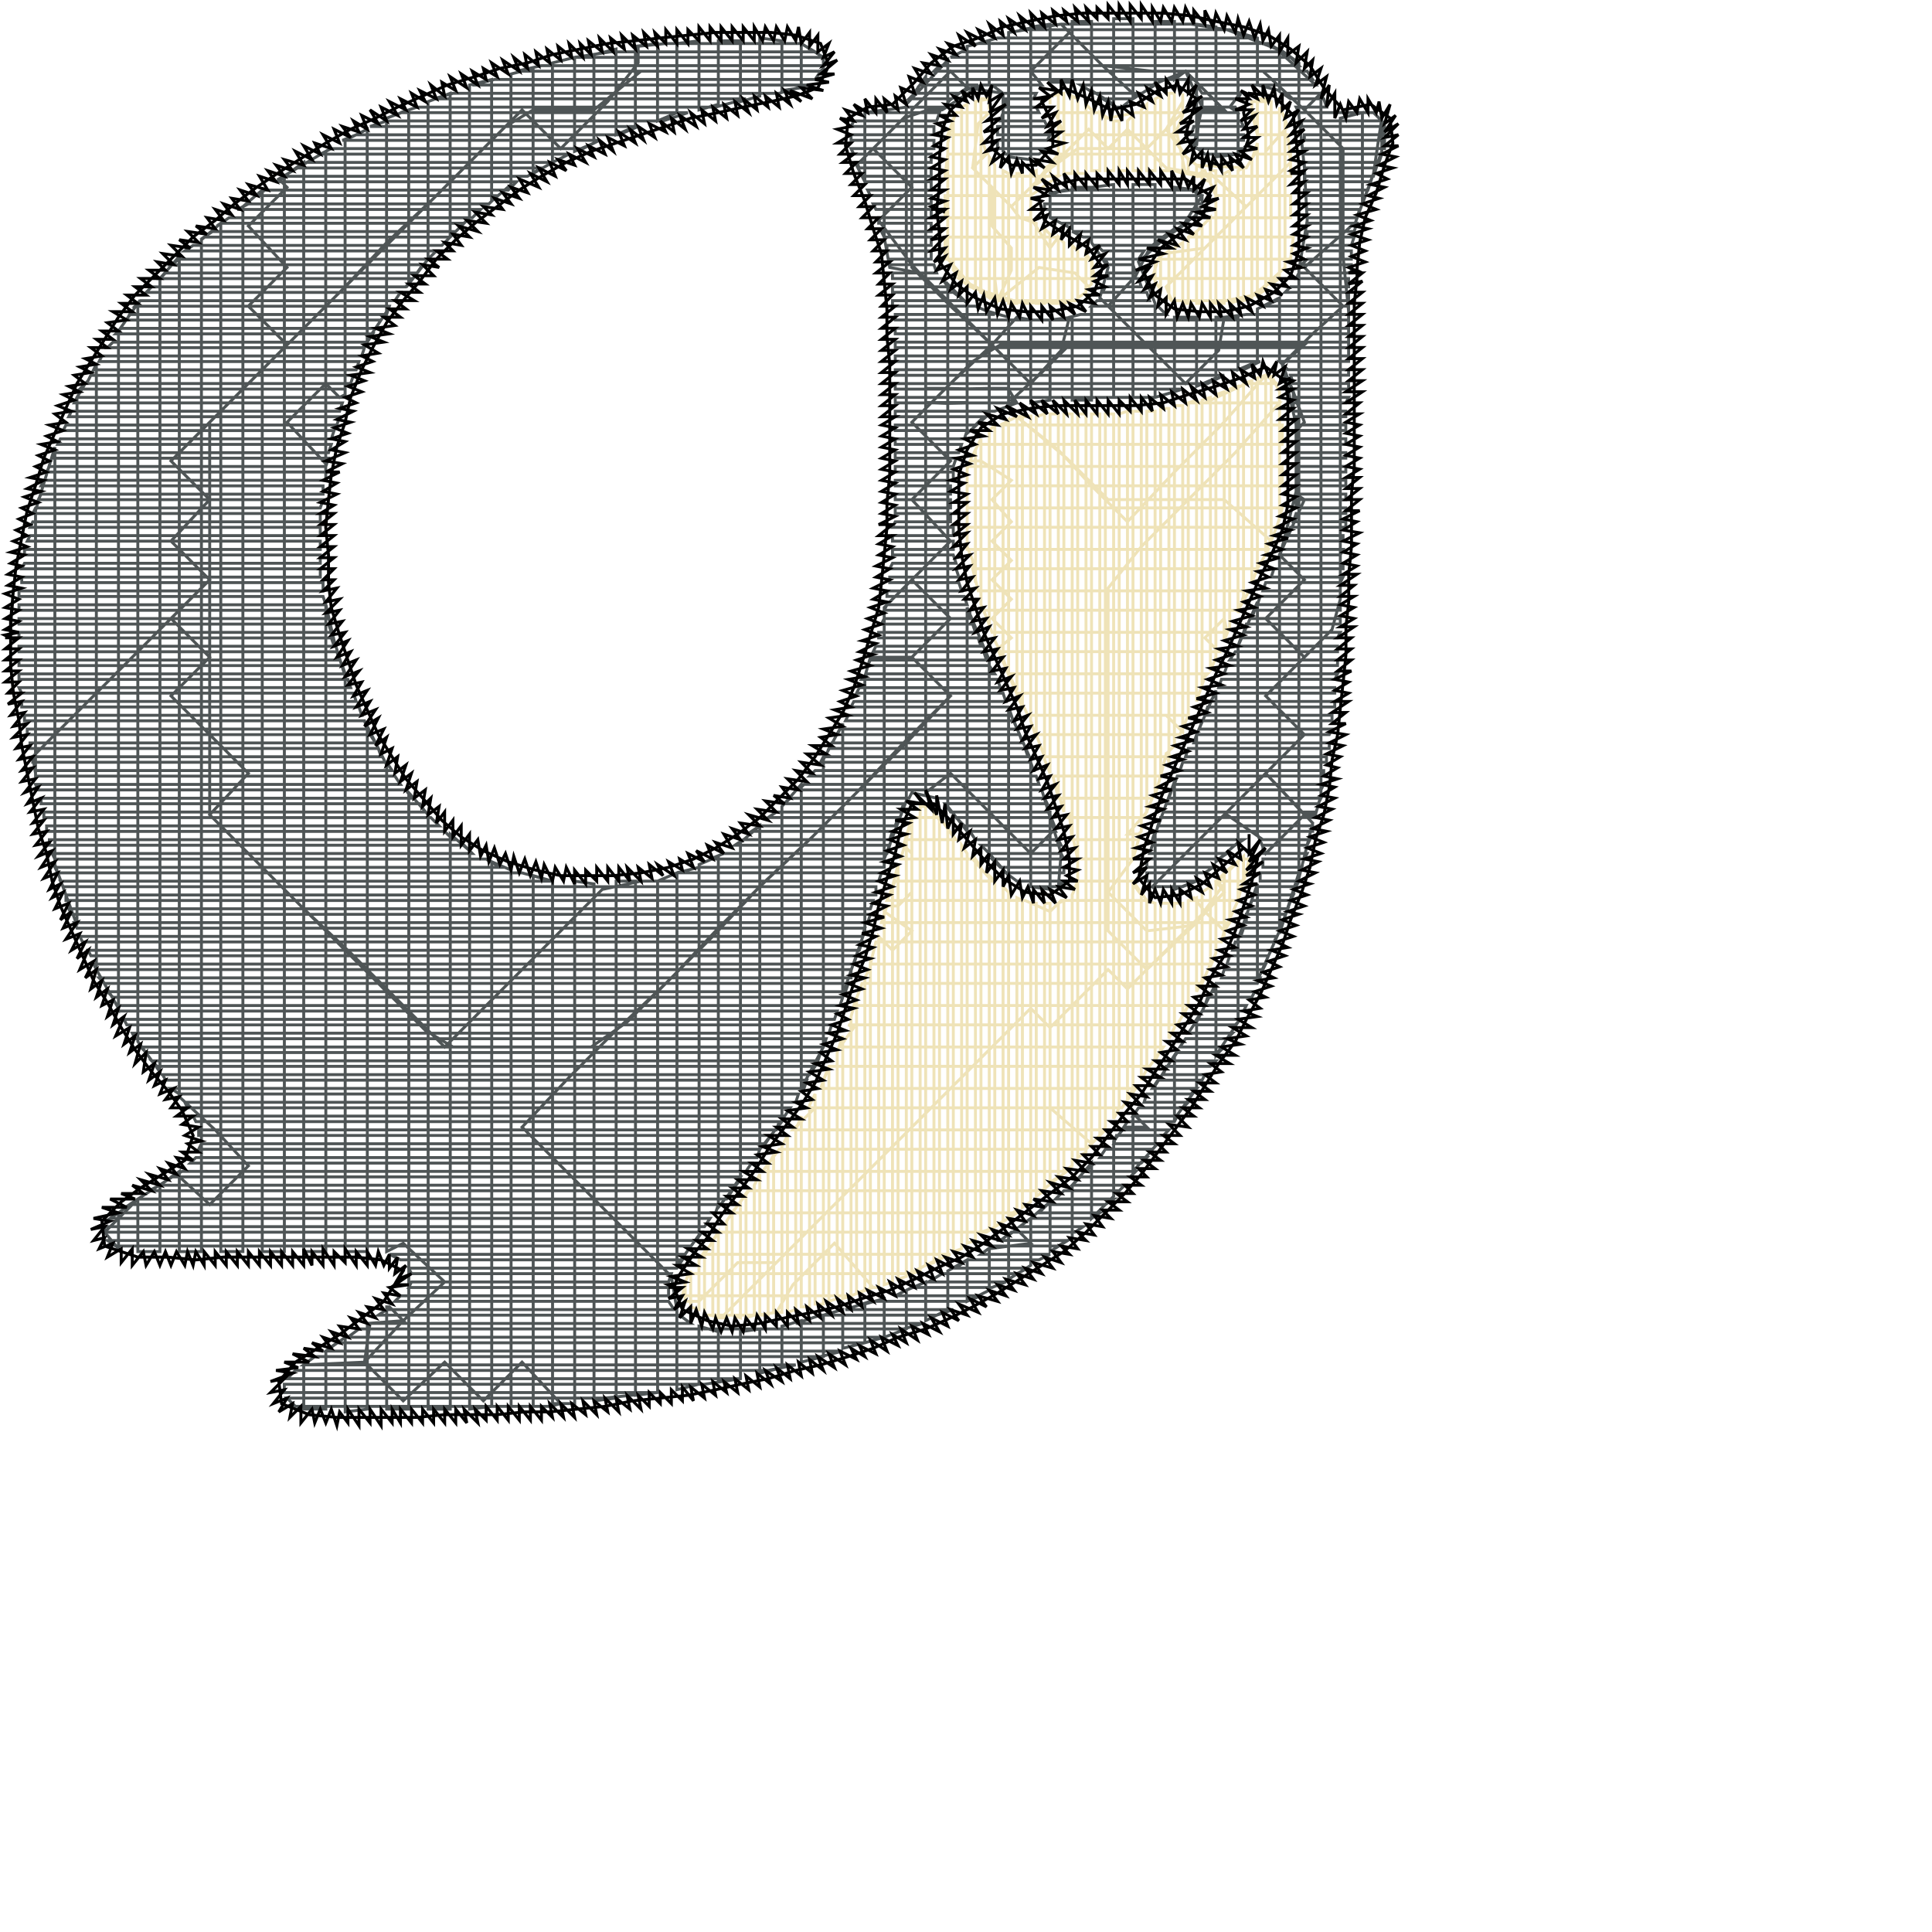 <?xml version="1.0" encoding="UTF-8" standalone="no"?>
<!-- Created with Inkscape (http://www.inkscape.org/) -->

<svg
   width="70mm"
   height="70mm"
   viewBox="0 0 70 70"
   version="1.1"
   id="svg1"
   xml:space="preserve"
   inkscape:export-filename="Otter.png"
   inkscape:export-xdpi="500"
   inkscape:export-ydpi="500"
   inkscape:version="1.3.2 (091e20e, 2023-11-25)"
   sodipodi:docname="Otter_Stitch.svg"
   xmlns:inkscape="http://www.inkscape.org/namespaces/inkscape"
   xmlns:sodipodi="http://sodipodi.sourceforge.net/DTD/sodipodi-0.dtd"
   xmlns="http://www.w3.org/2000/svg"
   xmlns:svg="http://www.w3.org/2000/svg"
   xmlns:inkstitch="http://inkstitch.org/namespace"><sodipodi:namedview
     id="namedview1"
     pagecolor="#ffffff"
     bordercolor="#000000"
     borderopacity="0.25"
     inkscape:showpageshadow="2"
     inkscape:pageopacity="0.0"
     inkscape:pagecheckerboard="0"
     inkscape:deskcolor="#d1d1d1"
     inkscape:document-units="mm"
     inkscape:zoom="1.4142136"
     inkscape:cx="-224.85996"
     inkscape:cy="112.42998"
     inkscape:window-width="1920"
     inkscape:window-height="955"
     inkscape:window-x="0"
     inkscape:window-y="25"
     inkscape:window-maximized="0"
     inkscape:current-layer="g2677"><sodipodi:guide
       position="0,70"
       orientation="0,1"
       inkscape:label="baseline"
       id="guide2677"
       inkscape:locked="false" /></sodipodi:namedview><defs
     id="defs1"><symbol
   id="inkstitch_trim">
      <title
   id="inkstitch_title9282">Trim the thread after sewing this object.</title>
      <path
   id="inkstitch_circle13405"
   d="m 9.247,-8.6e-6 c 1.8e-6,2.452 -0.974,4.804 -2.708,6.538 C 4.804,8.272 2.452,9.247 -2.1625959e-5,9.247 -2.452,9.247 -4.804,8.272 -6.538,6.538 -8.272,4.804 -9.247,2.452 -9.247,-8.6e-6 c 6e-7,-2.452 0.974,-4.804 2.708,-6.538 1.734,-1.734 4.086,-2.708 6.538,-2.708 C 5.107,-9.247 9.247,-5.107 9.247,-8.6e-6 c 0,0 0,0 0,0"
   style="opacity:1;vector-effect:none;fill:#fafafa;fill-opacity:1;fill-rule:evenodd;stroke:#003399;stroke-width:1.065;stroke-linecap:round;stroke-linejoin:miter;stroke-miterlimit:4;stroke-dasharray:3.195, 3.195;stroke-dashoffset:0;stroke-opacity:1"
   inkscape:connector-curvature="0" />
      <path
   style="color:#000000;font-style:normal;font-variant:normal;font-weight:normal;font-stretch:normal;font-size:medium;line-height:normal;font-family:sans-serif;font-variant-ligatures:normal;font-variant-position:normal;font-variant-caps:normal;font-variant-numeric:normal;font-variant-alternates:normal;font-feature-settings:normal;text-indent:0;text-align:start;text-decoration:none;text-decoration-line:none;text-decoration-style:solid;text-decoration-color:#000000;letter-spacing:normal;word-spacing:normal;text-transform:none;writing-mode:lr-tb;direction:ltr;text-orientation:mixed;dominant-baseline:auto;baseline-shift:baseline;text-anchor:start;white-space:normal;shape-padding:0;clip-rule:nonzero;display:inline;overflow:visible;visibility:visible;opacity:1;isolation:auto;mix-blend-mode:normal;color-interpolation:sRGB;color-interpolation-filters:linearRGB;solid-color:#000000;solid-opacity:1;vector-effect:none;fill:#050505;fill-opacity:1;fill-rule:evenodd;stroke:none;stroke-width:1.414;stroke-linecap:butt;stroke-linejoin:miter;stroke-miterlimit:4;stroke-dasharray:none;stroke-dashoffset:0;stroke-opacity:1;color-rendering:auto;image-rendering:auto;shape-rendering:auto;text-rendering:auto;enable-background:accumulate"
   d="m -3,-5.983 c -1.306,0 -2.375,1.069 -2.375,2.375 0,1.306 1.069,2.375 2.375,2.375 0.587,0 1.119,-0.224 1.535,-0.58 0,0 0.617,1.621 0.617,1.621 0,0 -2.299,6.018 -2.299,6.018 0.987,-0.125 1.237,-0.262 1.674,-0.975 0,0 1.33,-3.189 1.33,-3.189 0,0 1.236,3.25 1.236,3.25 0.232,0.779 0.843,0.792 1.578,1.072 0,0 -2.055,-6.143 -2.055,-6.143 0,0 0.73,-1.75 0.73,-1.75 0.428,0.417 1.011,0.676 1.652,0.676 1.306,0 2.375,-1.069 2.375,-2.375 0,-1.306 -1.069,-2.375 -2.375,-2.375 -1.062,0 -1.957,0.713 -2.258,1.68 0,0 -0.012,-0.016 -0.012,-0.016 0,0 -0.803,2.102 -0.803,2.102 0,0 -0.592,-1.766 -0.592,-1.766 -0.182,-1.128 -1.159,-2 -2.336,-2 0,0 -2e-5,-3e-5 -2e-5,-3e-5 m 0,1 c 0.765,0 1.375,0.61 1.375,1.375 0,0.765 -0.61,1.375 -1.375,1.375 -0.765,0 -1.375,-0.61 -1.375,-1.375 0,-0.765 0.61,-1.375 1.375,-1.375 0,0 0,0 0,0 m 6,0 c 0.765,0 1.375,0.61 1.375,1.375 0,0.765 -0.61,1.375 -1.375,1.375 -0.765,0 -1.375,-0.61 -1.375,-1.375 0,-0.765 0.61,-1.375 1.375,-1.375 0,0 0,0 0,0"
   id="inkstitch_path13416"
   inkscape:connector-curvature="0" />
    </symbol>
    </defs><g
     inkscape:label="GlyphLayer-r"
     inkscape:groupmode="layer"
     transform="matrix(0.265,0,0,0.265,0.186,0.175)"
     id="g2677"><g
       inkscape:label="Otter.pes"
       transform="translate(95.244,97.134)"
       id="g2676"><g
         id="__color_block_0__"
         inkscape:label="color block 1"><path
           id="object1221"
           style="fill:none;stroke:#efe3b8;stroke-width:0.4"
           d="m 40.037,-59.712 v -2.672 l 0.031,-3.047 -0.031,3.031 0.031,2.672 0.372,3.035 1.89,-4.157 v -3.024 l -2.646,-3.024 v -5.291 l -2.646,-2.646 0.756,-6.047 1.512,-1.512 v 0 h -3.024 -1.512 l -1.134,3.024 h 4.535 l 0.756,2.646 -1.89,1.89 5.291,5.291 5.291,-5.291 5.291,-5.291 2.646,2.646 2.646,-2.646 2.646,2.646 4.913,-4.913 h -6.425 l -3.78,0.756 -1.134,-0.756 h -6.047 l 1.134,3.024 h 1.134 11.339 3.024 l 1.134,5.291 1.89,0.378 1.512,-0.378 4.913,4.535 2.646,-2.646 v -4.913 l 3.024,-3.402 -0.756,-1.89 h -4.157 l 0.756,3.024 h 4.157 l 0.378,3.78 -5.669,5.669 -5.669,5.669 -5.669,5.669 0.756,1.89 h 9.071 0.756 l 4.535,-3.024 h -8.315 -8.693 l 0.756,-2.646 h 5.291 11.339 1.512 l 0.378,-3.024 h -4.913 -9.071 l 2.646,-2.646 h 3.78 7.181 v -3.024 H 70.299 l -1.512,-3.402 -1.512,0.756 h 0.378 11.339 1.512 v -3.024 h -4.535 -0.378 l -1.134,1.89 -6.803,-0.378 -1.89,-1.512 H 64.63 53.291 48.756 l -3.024,3.78 -3.402,3.402 -5.291,-5.291 1.89,-1.89 v 0 h -5.291 l -0.378,3.024 h 0.378 11.339 3.78 l -3.78,2.646 h -8.693 -3.024 v 3.024 h 6.047 5.669 l 1.89,3.024 0.756,1.134 1.134,-1.512 h -0.378 -6.425 -8.693 v 3.024 h 0.378 11.339 8.315 l 0.378,2.646 H 47.622 36.283 35.15 l 1.512,1.134 7.181,2.268 7.559,-0.378 H 50.646 40.441 l 5.669,-4.535 4.913,0.756 1.89,1.89 0.378,-0.378 v -3.024 l -0.756,-1.134 v 0.756 4.535 l -1.134,0.756 v -2.646 -3.78 l -0.756,-0.756 v 7.559 l -1.134,0.378 v -8.315 l -0.756,-0.756 v 3.024 6.047 h -1.134 v -3.402 -6.047 l -0.756,-0.756 v 9.827 0.378 h -1.134 v -9.071 -1.89 l -2.268,-0.756 -1.134,-1.512 4.913,-4.913 4.157,-3.024 h 9.449 l 2.646,2.646 6.425,1.134 4.535,4.157 -5.669,5.669 -5.669,0.756 -1.134,1.134 v 2.646 l 0.756,1.134 v -1.512 -3.024 l 1.134,-0.756 v 1.134 5.291 l 0.756,0.756 v -7.559 l 1.134,-0.756 v 7.937 0.378 h 0.756 v -3.402 -5.669 l 1.134,-0.756 v 3.78 6.047 h 0.756 v -9.071 -1.512 l 1.134,-1.134 v 11.339 0.378 l 6.047,-1.134 4.157,-3.78 v -4.157 -11.339 -4.913 l -0.756,-1.512 v 9.449 11.339 2.646 l -1.134,0.756 v -0.756 -11.339 -11.339 -1.512 h -2.646 v 1.134 l 0.756,3.402 v -4.913 h 1.134 v 4.913 11.339 9.827 l -1.134,0.756 v -7.937 -11.339 -1.512 l -0.756,2.268 v 2.268 11.339 5.291 l -1.134,0.378 v -3.024 -11.339 -3.78 l -0.756,0.378 v 6.425 11.339 l -1.134,0.378 v -9.071 -9.071 l -0.756,0.378 v 0.378 11.339 6.047 h -1.134 v -3.402 -9.827 -1.89 -3.024 h -0.756 v 1.512 l -1.134,-0.378 v -1.512 l -0.756,-0.378 v 1.512 l -1.134,-0.378 v -1.89 l -3.024,-4.157 2.268,-3.78 v -1.134 3.024 l -0.756,1.89 -0.756,0.756 1.512,2.268 v 3.024 l -1.134,-0.378 v -2.268 -8.315 h -0.756 v 10.583 h -1.134 v -7.937 -2.268 l -0.756,0.378 v 4.913 4.913 h -1.134 v -2.268 -6.803 l -0.756,0.756 v 8.315 H 58.961 v -7.559 l -0.756,0.756 v 1.89 4.913 h -1.134 v -2.268 -4.535 h -0.756 v 6.803 h -1.134 v -7.181 l -0.756,-0.756 v 3.024 4.913 h -1.134 v -2.268 -6.047 l -0.756,-0.756 v 9.449 h -1.134 v -8.315 -1.89 l -0.756,-0.378 v 5.291 5.291 h -1.134 v -2.646 -8.315 l -1.89,0.378 v 1.134 -1.134 l 1.134,-0.378 v 3.024 5.669 2.646 h -1.134 v -1.512 l -0.756,0.378 v 1.512 l -1.134,0.756 v -1.89 l -0.756,0.378 v 0.378 3.024 2.268 6.047 6.047 H 43.843 v -3.402 -11.339 -3.024 h -0.756 v 6.047 11.339 0.378 h -1.134 v -9.071 -8.693 l -0.756,-0.378 v 0.756 11.339 5.669 l -4.535,-2.268 -3.024,-3.402 v 0 -11.339 -4.535 l 0.756,-3.402 v 4.913 11.339 4.535 l 1.134,1.134 v -8.315 -11.339 -3.78 l 0.756,-0.378 v 1.134 11.339 11.339 0.756 l 1.134,0.756 v -4.157 -11.339 -10.205 l 1.89,-0.378 v 1.512 -1.512 h -1.134 v 7.559 11.339 7.559 l 1.134,0.756 v -10.961 -8.315 l 0.756,1.134 v 4.157 11.339 2.646 l 0.378,0.378 -2.357,-1.128 0.062,-1.953 0.016,-2.656 0.016,-3.016 -0.016,3.094 -0.031,2.656"
           inkstitch:stroke_method="manual_stitch"
           inkstitch:trim_after="true" /><path
           id="object5187"
           style="fill:none;stroke:#efe3b8;stroke-width:0.4"
           d="m 43.084,-39.123 0.005,2.944 -0.022,2.298 0.011,-2.304 0.005,-2.27 0.003,-2.364 5.669,4.535 4.535,4.913 4.913,4.913 6.425,-6.803 6.425,-6.425 6.047,-6.803 1.512,1.134 h -4.157 l -5.669,2.646 h -2.268 9.449 3.024 l -6.047,6.803 -6.425,6.425 -6.425,6.425 -4.535,5.669 v 9.449 9.449 9.071 9.449 9.449 l 5.291,5.291 6.425,-6.047 4.157,-5.669 v -1.512 l 2.268,-1.89 h 1.134 l -0.378,1.89 -0.378,1.134 h -0.756 -2.646 l 0.756,1.512 -2.646,2.646 -1.512,-1.89 -0.756,0.378 h 6.803 l -1.89,4.157 -2.646,-2.646 -5.291,5.291 -5.291,5.291 -2.646,-2.646 -4.157,4.157 -3.78,3.78 -2.646,-2.646 -6.047,6.047 -6.047,6.047 -6.047,6.047 -6.047,6.047 -6.047,6.047 -6.047,6.047 -6.047,6.047 -1.512,-0.378 h 6.425 l 2.646,-0.378 2.268,-3.78 5.669,-5.669 5.291,6.047 -3.024,1.134 H 16.63 5.291 -2.646 l 0.756,-3.024 h 4.157 11.339 11.339 3.402 l 3.024,-1.512 2.646,-1.134 H 33.638 22.299 10.961 0.378 L 2.268,70.677 h 5.669 11.339 11.339 8.315 l 4.157,-2.646 H 39.307 27.969 16.63 5.291 4.157 l 2.268,-3.024 h 7.181 11.339 11.339 10.205 l 3.402,-2.646 H 44.976 33.638 22.299 10.961 8.315 l 2.268,-3.024 h 8.693 11.339 11.339 10.583 l 2.646,-2.646 H 50.646 39.307 27.969 16.63 12.472 l 3.024,-3.024 h -1.134 10.583 11.339 11.339 9.827 l 1.89,-2.646 H 56.315 44.976 33.638 22.299 16.252 L 17.386,48 h 1.89 11.339 11.339 11.339 7.937 L 63.118,45.354 H 61.984 50.646 39.307 27.969 18.898 l 1.89,-2.646 -0.756,-0.378 h 4.913 11.339 11.339 11.339 6.047 l 1.512,-2.646 H 56.315 44.976 33.638 22.299 20.787 l 1.134,-3.024 h 8.693 11.339 11.339 11.339 3.78 l 1.134,-2.646 H 61.984 50.646 39.307 27.969 23.055 l 0.756,-3.024 h 1.134 11.339 11.339 11.339 11.339 0.756 l 0.378,-1.512 0.756,-1.134 H 67.654 56.315 44.976 33.638 24.567 l 0.756,-2.268 h 1.512 l 1.89,-1.89 v -5.291 l -1.134,-1.134 1.134,-3.78 h 1.89 1.89 l 2.268,3.024 h -1.134 -5.669 l -0.756,2.646 h 9.071 0.756 l 2.646,3.024 H 39.307 27.969 26.457 l -1.134,2.646 h 5.291 11.339 2.268 l 3.402,1.512 1.512,-1.512 h 4.157 7.559 l -1.89,-2.646 h -7.559 v -3.024 h 7.559 l 0.756,-2.646 h -3.402 -5.669 l -0.378,-3.402 -0.378,0.378 h 3.402 7.181 l 1.134,-2.646 H 50.646 48.756 L 48,8.315 h 10.961 3.78 l 0.756,-3.024 0.756,0.378 h -7.937 -9.449 l -1.134,-3.024 h 7.559 11.339 0.756 L 66.52,0 H 61.984 50.646 44.598 l -1.512,-3.024 h 4.535 11.339 9.071 l 0.756,-2.268 0.378,-0.378 H 67.654 56.315 44.976 41.953 l -1.134,-3.024 h 1.134 11.339 11.339 6.047 l -1.89,-1.89 2.646,-2.646 0.378,1.89 H 61.984 50.646 39.685 l -1.134,-3.024 h 9.071 11.339 11.339 3.024 l 1.512,-2.646 H 67.654 56.315 44.976 37.795 l -0.756,-3.024 h 4.913 11.339 11.339 11.339 l 1.512,-2.646 H 73.323 61.984 50.646 39.307 36.283 v -3.024 0 h 11.339 11.339 11.339 8.315 l 0.756,-2.646 H 78.992 67.654 56.315 44.976 36.283 v -3.024 h 5.669 11.339 11.339 11.339 3.402 v -2.646 H 73.323 61.984 50.646 39.307 36.283 l 1.512,-3.024 h 9.827 11.339 11.339 9.071 v -2.646 H 78.992 67.654 56.315 44.976 40.819 l 2.268,-1.134 6.803,5.669 5.669,5.669 h 7.937 7.937 l 6.425,5.669 1.134,-3.024 v -1.512 -11.339 -4.535 l -1.134,-2.268 v 0 9.449 11.339 1.512 l -0.756,1.89 v -0.378 -11.339 -11.339 -1.134 l -1.134,0.378 v 3.402 11.339 11.339 l -0.756,1.89 v -10.205 -11.339 -6.047 l -1.134,0.378 v 8.315 11.339 9.449 l -0.756,2.268 v -8.693 -11.339 -10.961 l -1.134,0.378 v 1.89 11.339 11.339 7.937 l -0.756,1.89 v -6.803 -11.339 -11.339 -4.535 l -1.134,0.378 v 6.803 11.339 11.339 6.425 l -0.756,1.89 v -5.291 -11.339 -11.339 -9.449 l -1.134,0.378 v 0.378 11.339 11.339 11.339 4.535 l -0.756,2.268 v -3.78 -11.339 -11.339 -11.339 -3.402 l -1.134,0.378 v 5.669 11.339 11.339 V -3.024 0 h -3.024 l 2.268,2.268 v 0 V 0 -11.339 -22.677 -34.016 -42.331 h -1.134 v 10.961 11.339 11.339 11.339 1.512 l -1.134,1.134 0.378,1.134 V 5.669 -5.669 -17.008 -28.346 -39.685 -41.953 h -1.134 v 4.913 11.339 11.339 11.339 11.339 L 61.984,10.961 V 0 -11.339 -22.677 -34.016 -41.575 h -1.134 v 10.205 11.339 11.339 11.339 10.583 l -2.646,3.024 h 1.512 l 0.378,-0.378 V 5.669 -5.669 -17.008 -28.346 -39.685 -41.575 H 58.961 v 4.535 11.339 11.339 11.339 11.339 11.339 l -3.402,4.535 5.291,5.291 6.425,-0.756 4.157,-4.535 -1.134,-1.512 3.78,-3.402 v 0.378 2.646 l -0.756,3.024 v -2.646 -2.646 l -1.134,1.134 v 4.157 2.646 l -0.756,1.512 V 30.236 28.346 21.921 l -1.134,0.756 v 8.315 1.512 l -0.756,1.89 V 34.016 23.433 l -1.134,0.756 v 1.134 10.961 l -0.756,1.512 v -9.449 -3.402 l -1.134,0.378 v 5.669 8.693 L 65.764,41.197 v -7.181 -8.315 h -1.134 v 10.961 6.047 l -0.756,1.512 v -4.535 -11.339 -2.646 h -1.134 v 5.291 11.339 3.402 l -0.756,1.512 V 45.354 34.016 25.701 L 60.85,25.323 V 36.661 48 48.378 l -0.756,1.512 V 39.685 28.346 24.567 L 58.961,23.055 v 7.937 11.339 8.693 l -0.756,1.512 V 45.354 34.016 22.677 11.339 0 -11.339 -22.677 -34.016 -41.575 l -1.134,0.378 v 9.827 11.339 V -8.693 2.646 13.984 25.323 36.661 48 53.669 l -0.756,1.512 V 51.024 39.685 28.346 17.008 5.669 -5.669 -17.008 -28.346 -39.685 -41.197 h -1.134 v 4.157 11.339 11.339 11.339 11.339 11.339 11.339 11.339 11.339 2.646 l -0.756,1.134 V 56.693 45.354 34.016 22.677 11.339 0 -11.339 -22.677 -34.016 -41.197 h -1.134 v 9.827 11.339 V -8.693 2.646 13.984 25.323 36.661 48 58.583 l -5.669,-4.913 h -7.937 -8.315 l -5.291,5.291 -5.291,5.291 -5.291,5.291 -5.291,5.291 H 4.913 l -5.291,5.291 H -2.268 v -0.378 -0.378 -1.89 l 0.756,-1.512 v 0.378 4.535 l 1.134,0.378 v -6.803 l 0.756,-1.134 v 8.693 H 1.512 v -2.646 -7.559 l 0.756,-1.134 v 5.669 6.047 h 1.134 v -8.693 -4.535 l 0.756,-1.134 v 2.646 11.339 l 1.134,0.378 V 79.37 68.031 66.52 l 0.756,-1.134 v 10.961 6.047 l 1.134,-0.378 v -8.315 -9.449 l 0.756,-1.512 v 7.937 11.339 H 9.071 V 79.37 68.031 61.606 l 0.756,-1.512 v 4.913 11.339 5.291 H 10.961 V 73.701 62.362 58.961 l 0.756,-1.512 v 1.89 11.339 10.961 l 1.134,-0.378 V 79.37 68.031 56.693 l 0.756,-1.89 v 10.205 11.339 4.535 h 1.134 V 73.701 62.362 53.291 l 0.756,-1.512 v 7.559 11.339 9.827 h 1.134 V 79.37 68.031 56.693 49.89 L 17.386,48 v 5.669 11.339 11.339 3.78 l 1.134,-0.378 V 73.701 62.362 51.024 46.11 L 19.276,43.843 V 48 59.339 70.677 79.748 l 1.134,-0.378 v 0 V 68.031 56.693 45.354 41.197 l 0.756,-2.646 v 3.78 11.339 11.339 11.339 2.646 l 1.134,-0.378 V 73.701 62.362 51.024 39.685 35.906 l 0.756,-1.512 V 33.26 36.661 48 59.339 70.677 78.236 h 1.134 V 68.031 56.693 45.354 34.016 30.236 l 1.89,1.89 2.646,-2.646 -3.78,-2.646 v 0 4.157 11.339 11.339 11.339 11.339 1.512 L 26.079,77.48 V 73.701 62.362 51.024 39.685 28.346 23.433 l 0.756,-3.024 V 25.323 36.661 48 59.339 70.677 77.102 l 1.134,-0.378 V 68.031 56.693 45.354 34.016 22.677 17.008 l 0.756,-3.024 v 5.669 11.339 11.339 11.339 11.339 11.339 l 1.134,-0.378 V 73.701 62.362 51.024 39.685 28.346 17.008 12.472 h 0.756 V 13.984 25.323 36.661 48 59.339 70.677 75.213 l 1.134,-0.378 V 68.031 56.693 45.354 34.016 22.677 13.228 l 0.756,1.134 v 5.291 11.339 11.339 11.339 11.339 9.449 l 1.134,-0.756 v 0 V 62.362 51.024 39.685 28.346 17.008 15.496 l 0.756,1.134 V 25.323 36.661 48 v 11.339 11.339 2.646 l 1.134,-0.378 V 68.031 56.693 45.354 34.016 22.677 17.764 l 0.756,1.134 v 0.756 11.339 11.339 11.339 11.339 7.181 l 1.134,-0.378 V 62.362 51.024 39.685 28.346 19.654 l 0.756,1.134 V 25.323 36.661 48 59.339 70.677 l 1.134,-0.378 V 68.031 56.693 45.354 34.016 22.677 21.921 l 0.756,0.756 v 8.315 11.339 11.339 11.339 4.913 L 41.197,69.165 V 62.362 51.024 39.685 28.346 23.433 l 0.756,0.756 V 25.323 36.661 48 59.339 68.409 l 1.134,-0.756 V 56.693 45.354 34.016 24.945 l 0.756,0.378 v 5.669 11.339 11.339 11.339 2.268 l 1.134,-0.756 V 62.362 51.024 39.685 28.346 25.701 h 0.756 V 36.661 48 59.339 65.764 l 1.134,-0.756 V 56.693 45.354 34.016 25.701 h 0.756 v 5.291 11.339 11.339 10.205 L 48.756,63.118 V 62.362 51.024 39.685 28.346 25.701 l 0.756,-0.378 v 0 V 36.661 48 59.339 62.362 l 1.134,-0.756 V 56.693 45.354 34.016 24.567 l 0.756,-1.89 v 8.315 11.339 11.339 6.803 l 1.134,-0.756 V 51.024 39.685 28.346 17.008 5.669 -5.669 -17.008 -28.346 -39.685 -41.197 h -1.134 v 4.157 11.339 11.339 V -3.024 8.315 19.654 L 50.646,16.252 V 11.339 0 -11.339 -22.677 -34.016 -41.197 h -1.134 v 9.827 11.339 V -8.693 2.646 13.228 L 48.756,10.583 V 5.669 -5.669 -17.008 -28.346 -39.685 -41.197 h -1.134 v 4.157 11.339 11.339 11.339 10.961 L 46.866,6.047 V 5.291 0 -11.339 -22.677 -34.016 -41.197 l -1.134,0.378 v 9.449 11.339 V -8.693 2.646 3.024 L 44.976,0.756 V -5.669 -17.008 -28.346 -39.685 -40.819 H 43.843 v 3.78 11.339 11.339 11.339 1.89 l -3.402,-7.937 1.89,-1.512 -2.646,-2.646 2.646,-2.646 -2.646,-2.646 2.646,-2.646 -2.646,-2.646 2.646,-2.646 -2.646,-3.024 2.646,-2.646 -4.157,-2.646 h -1.512 l -0.378,1.134 v 7.937 2.646 l 0.756,1.89 0.378,3.024 v -10.205 -7.937 l 0.756,-1.512 v 6.425 11.339 4.913 l 1.134,2.646 v -10.205 -11.339 -4.913 l 0.756,-0.756 v 2.646 11.339 11.339 4.157 l 1.134,2.268 v -9.071 -11.339 -11.339 l 0.756,-0.756 v 9.071 11.339 11.339 3.024 l 1.134,2.268 v -7.937 -11.339 -11.339 -6.803 0 l 1.919,-0.096 -0.031,1.906 v 1.969 l -0.062,3 0.062,2.688 -0.031,-2.688 0.031,-3.063"
           inkstitch:stroke_method="manual_stitch" /></g><g
         id="__color_block_1__"
         inkscape:label="color block 2"><path
           id="object9802"
           style="fill:none;stroke:#4f5556;stroke-width:0.4"
           d="m 36.319,-42.759 h -2.688 -3.125 l 3.063,0.125 2.688,-0.062 h 3 l 3.831,-0.012 -0.756,-0.378 4.157,-3.78 3.78,-3.78 h 7.937 7.937 8.315 7.937 L 79.37,-48 l 3.024,7.937 -1.134,1.134 v 8.693 l 1.134,0.756 -3.402,7.559 3.402,3.402 -5.291,5.291 5.291,5.291 -5.291,5.291 5.291,5.291 -5.291,5.291 -5.291,5.291 -4.913,4.913 -5.291,5.291 0.378,0.378 v -1.134 -6.425 l 2.646,-7.181 v 10.583 4.157 l 3.024,-1.134 V 17.008 5.669 2.646 l 2.646,-6.047 v 6.047 11.339 6.047 l 3.024,-2.646 V 11.339 0 -9.449 l 2.646,-6.047 v 1.134 11.339 11.339 7.937 l 1.134,2.646 5.291,-5.291 -5.291,-5.669 5.291,-5.291 -5.291,-5.291 5.291,-5.291 -5.291,-5.291 5.291,-5.291 -3.402,-3.402 3.402,-7.559 -1.134,-0.756 v -8.693 l 1.134,-1.134 -1.512,-4.157 L 79.37,-48 l 3.024,-2.646 h -8.315 -8.315 -8.315 -8.315 -8.315 l -3.78,2.268 -4.157,4.157 -4.157,4.157 5.291,5.291 -5.291,5.291 5.291,5.669 -5.291,5.291 5.291,5.291 -5.291,5.291 5.291,5.291 -6.425,6.425 -6.425,6.803 -6.425,6.425 -6.803,6.425 -6.425,6.803 -6.425,6.425 -6.803,6.425 -6.425,6.425 -6.425,6.803 4.913,4.913 5.291,5.291 4.913,4.913 5.291,5.291 0.756,4.535 v 0.756 5.669 4.535 l 3.024,-0.756 V 85.039 83.528 l 2.646,0.756 v 6.803 l 3.024,-0.378 v 0 -6.425 l 2.646,-0.378 v 3.78 2.268 L 10.961,89.197 v -4.157 -1.512 l 2.646,-0.756 v 5.669 l 3.024,-0.756 v -5.669 l 2.646,-0.756 v 5.291 l 3.024,-0.756 V 85.039 80.504 l 2.646,-0.756 v 2.268 3.024 l 3.024,-1.134 v -4.535 -0.756 l 2.646,-1.134 v 5.291 l 3.024,-1.512 v -5.291 l 2.646,-1.512 v 5.669 l 3.024,-1.512 v -5.669 l 5.669,-0.756 -1.89,-1.89 -1.134,0.756 v 5.291 0.756 l 3.024,-1.89 v -1.512 -4.913 l 2.646,-2.268 v 4.157 2.646 l 3.024,-1.89 v -3.402 -3.78 l 2.646,-3.024 v 3.78 3.78 l 3.024,-3.024 v -3.402 -4.157 l 1.512,-1.89 h 3.024 L 58.961,54.425 v 0 4.913 3.024 l 3.024,-3.402 v -2.268 -6.047 l 2.646,-4.157 v 7.181 1.512 l 3.024,-4.157 v 0 -9.071 l 2.646,-5.291 v 0 9.827 l 3.024,-4.535 v -7.937 -3.402 l 2.646,-7.559 v 7.937 5.291 l 3.024,-6.803 2.646,-7.181 1.89,-7.559 -6.425,-6.803 5.291,-5.291 -5.291,-5.291 5.291,-5.291 -5.291,-5.291 5.291,-5.291 -3.402,-3.402 3.402,-7.559 -1.134,-0.756 v -8.693 l 1.134,-1.134 -1.512,-4.157 L 79.37,-48 l 4.157,-4.157 4.157,-3.78 -5.291,-5.291 6.425,-5.669 h 0.378 l 2.646,-7.181 1.134,-7.559 v 4.535 l -2.646,7.181 v -3.78 -8.693 l -3.024,0.756 v 10.583 11.339 11.339 11.339 11.339 9.827 l -1.134,4.157 -4.535,4.535 -4.535,4.535 5.291,5.291 -5.291,5.291 5.291,5.669 h 1.512 L 84.661,10.961 V 0 -11.339 -22.677 -34.016 -45.354 -56.693 -68.031 -79.37 -85.039 l -2.268,2.268 -5.669,-5.291 h -7.559 -7.559 l -6.803,-0.756 -5.669,-5.669 -7.181,1.134 v 10.961 6.047 l 3.024,0.378 v -9.071 -9.071 l 2.646,-0.378 v 6.425 1.512 h 3.024 v -4.157 -4.157 h 2.646 v 1.134 8.315 l 3.024,1.89 v -1.512 -10.205 h 2.646 v 7.181 3.78 l 3.024,-1.89 v -4.535 -4.157 h 2.646 v 1.134 6.803 l 1.512,-1.134 5.291,5.291 h -3.402 l -0.378,4.913 v -3.78 -4.535 -8.315 l 2.646,0.378 v 6.047 11.339 0.378 l 3.024,-0.378 v -2.646 -3.024 l -1.134,-0.756 1.134,-1.512 v -6.047 -2.646 l 2.646,0.756 v 6.425 l 3.024,0.756 v -5.669 l 2.646,1.89 v 1.134 6.047 l 0.756,7.181 0.378,7.181 -1.134,6.803 v 6.803 11.339 11.339 11.339 11.339 11.339 11.339 7.559 l -2.646,8.315 V 28.346 17.008 5.669 -5.669 -17.008 -21.543 l 2.268,-9.071 v -9.071 L 79.37,-48 78.992,-48.378 v -2.646 -6.047 l -3.024,1.512 v 7.181 l -2.646,1.134 v -7.181 h -3.024 v 0.378 7.937 l -2.646,1.134 v -6.047 -3.402 h -3.024 v 6.047 4.157 l -2.646,0.756 v -1.89 -10.961 l -2.268,-5.669 3.78,-3.402 4.157,-3.024 v -3.402 l -3.024,-0.378 v 1.134 4.535 l -2.646,1.89 v -3.402 -4.535 H 58.961 v 7.181 11.339 10.583 h -2.646 v -7.559 -11.339 -10.205 l -8.693,1.134 v 3.402 l 3.024,1.512 v -1.512 -4.157 h 2.646 v 1.134 6.425 l 2.268,3.402 -1.134,4.157 1.134,1.134 h -2.268 v 7.559 5.291 h -2.646 v -2.268 -9.071 l -3.024,0.378 v 0 10.961 l -2.646,0.378 v -8.315 -3.024 l -1.89,-0.378 -3.402,3.78 -5.669,-5.291 -5.291,-5.669 -4.535,-6.047 v 0 l 4.535,-4.535 -5.291,-5.291 4.157,-4.157 3.402,-1.134 h 1.89 l 5.291,-3.402 h 1.134 v -4.535 -1.512 l -3.024,0.756 v 3.402 2.268 l -2.646,1.89 v -1.134 -4.535 l -5.669,6.047 v 1.512 l -3.402,3.402 -3.402,3.402 1.134,2.268 v -0.756 -8.693 l 2.646,-0.378 v 6.047 11.339 l 0.756,4.157 4.157,0.756 4.913,4.913 4.913,4.913 -5.669,5.291 -5.291,5.291 5.291,5.291 -5.291,5.291 5.291,5.669 -5.291,5.291 5.291,5.291 -5.291,5.291 5.291,5.291 -6.047,6.425 -6.425,6.425 -6.425,6.425 -6.425,6.047 -6.425,6.425 -6.047,6.425 -6.425,6.425 -4.913,3.402 h -9.449 -9.449 l -3.78,-2.268 -6.047,-6.047 -5.669,-5.669 -6.047,-6.047 -6.047,-6.047 -5.669,-5.669 5.291,-5.669 -5.291,-5.291 -5.291,-5.291 5.291,-5.291 -5.291,-5.291 5.291,-5.291 -5.291,-5.291 5.291,-5.669 -5.291,-5.291 6.425,-6.425 6.425,-6.425 6.803,-6.803 6.425,-6.425 6.425,-6.425 6.803,-6.803 6.425,-6.425 3.78,-2.268 h 8.315 l 6.425,-5.291 H 0 7.937 16.252 l 0.378,-0.378 v -1.512 l -3.024,-1.89 v 3.78 2.268 l -2.646,0.378 v -6.803 l -3.024,-0.378 v 7.937 l -2.646,0.756 v -6.803 -1.512 H 2.268 v 4.157 4.535 l -2.646,0.756 v -2.268 -7.181 l -3.024,0.378 v 9.449 l -2.646,1.134 v -9.449 -1.134 l -3.024,0.378 v 3.402 7.559 l -2.646,1.134 v -5.669 -6.047 l -3.024,0.756 v 7.937 4.157 l -2.646,1.134 v -2.268 -10.583 l -3.024,0.756 v 1.134 11.339 1.134 l -2.646,1.512 v -10.961 -3.402 l -3.024,0.756 v 5.291 9.827 l -2.646,2.268 v -9.071 -7.559 l -3.024,0.756 v 9.449 8.693 l -2.646,2.646 v -8.315 -11.339 l -3.024,1.134 v 1.512 11.339 8.693 l -2.646,3.402 v -9.071 -11.339 -3.402 l -3.024,1.134 v 4.913 11.339 10.205 l -3.024,4.535 h 0.378 v -0.378 -11.339 -11.339 -6.425 l -3.024,1.512 v 7.559 11.339 11.339 4.535 l -0.756,0.378 -1.89,-1.89 -5.291,5.291 5.291,5.669 v 1.512 -1.134 -11.339 -11.339 -11.339 -9.071 l -6.425,3.78 1.134,1.134 -5.291,5.291 5.291,5.669 -5.291,5.291 5.291,5.291 -5.291,5.291 -5.291,5.291 -5.291,5.291 5.291,5.291 -5.291,5.669 5.291,5.291 -6.047,6.047 -6.047,6.047 -6.047,6.047 -6.047,6.047 0.378,2.268 V 5.669 -5.669 -17.008 -27.969 l 2.646,-8.693 v 5.291 11.339 11.339 11.339 11.339 6.425 l 3.024,8.315 V 22.677 11.339 0 -11.339 -22.677 -34.016 -43.465 l 1.134,-1.89 0.378,-0.378 L -82.772,-48 v 10.961 11.339 11.339 11.339 11.339 11.339 11.339 3.78 l 3.024,5.291 V 39.685 28.346 17.008 5.669 -5.669 -17.008 -28.346 -39.685 -51.024 -52.535 l 2.646,-3.78 v 2.268 11.339 11.339 11.339 11.339 11.339 11.339 11.339 11.339 7.937 l 3.024,4.157 V 45.354 34.016 22.677 11.339 0 -11.339 -22.677 -34.016 -45.354 -56.693 -59.717 l 2.646,-3.024 v 3.024 11.339 11.339 11.339 11.339 11.339 11.339 11.339 11.339 11.339 9.827 l 4.913,4.535 4.535,4.913 -5.291,5.291 -4.535,-4.157 -5.291,3.402 -4.535,4.535 1.89,2.268 v -4.913 l 1.512,-1.134 1.134,-0.756 v 4.535 2.646 h 3.024 v -5.291 -3.78 l 2.646,-1.89 v 2.646 8.315 h 3.024 V 62.362 51.024 39.685 28.346 17.008 5.669 -5.669 -17.008 -28.346 -39.685 -51.024 -62.362 -65.008 l 2.646,-2.268 v 1.89 11.339 11.339 11.339 11.339 V -8.693 2.646 13.984 25.323 36.661 48 v 11.339 11.339 2.646 h 3.024 V 68.031 56.693 45.354 34.016 22.677 11.339 0 -11.339 -22.677 -34.016 -45.354 -56.693 -68.031 -69.543 l 2.646,-2.268 v 0.756 11.339 11.339 11.339 11.339 11.339 11.339 11.339 11.339 11.339 11.339 11.339 11.339 8.315 h 3.024 V 62.362 51.024 39.685 28.346 17.008 5.669 -5.669 -17.008 -28.346 -39.685 -51.024 -62.362 -73.701 l 2.646,-1.89 v 10.205 11.339 11.339 11.339 11.339 V -8.693 2.646 13.984 25.323 36.661 48 v 11.339 11.339 2.646 h 3.024 V 68.031 56.693 45.354 34.016 22.677 11.339 0 -11.339 -15.118 l 1.134,4.913 1.512,4.913 V -3.024 8.315 19.654 30.992 42.331 53.669 65.008 73.323 h 3.024 V 62.362 51.024 39.685 28.346 17.008 5.669 1.512 l 2.646,5.291 V 13.984 25.323 36.661 48 v 11.339 11.339 2.646 l 2.268,-1.134 5.669,5.291 -5.669,5.291 -5.291,5.669 -8.315,0.378 v 4.535 1.512 h 3.024 v -4.157 -3.78 l 2.646,-1.89 v 2.646 7.559 l 3.024,-0.378 V 85.039 83.15 l 4.913,-0.378 -1.89,-1.89 h -0.378 v 1.134 11.339 1.512 h 3.024 V 90.709 79.37 78.236 75.213 68.031 56.693 45.354 34.016 22.677 11.339 10.583 l 2.646,3.024 v 6.047 11.339 11.339 11.339 11.339 11.339 11.339 7.181 h 3.024 V 85.039 73.701 62.362 51.024 39.685 28.346 17.008 16.252 l 2.646,2.268 V 25.323 36.661 48 59.339 70.677 82.016 93.354 94.866 l 3.024,-0.378 V 90.709 79.37 68.031 56.693 45.354 34.016 22.677 20.031 l 2.646,1.134 v 9.827 11.339 11.339 11.339 11.339 11.339 6.803 h 3.024 V 85.039 73.701 62.362 51.024 39.685 28.346 21.921 l 2.646,0.756 V 25.323 36.661 48 59.339 70.677 82.016 93.354 94.11 h 3.024 V 90.709 79.37 68.031 56.693 45.354 34.016 22.677 l 2.646,0.378 v 7.937 11.339 11.339 11.339 11.339 11.339 6.047 l 3.024,-0.378 V 85.039 73.701 62.362 51.024 39.685 28.346 22.677 h 2.646 V 25.323 36.661 48 59.339 70.677 82.016 92.976 l 3.024,-0.378 V 90.709 79.37 68.031 56.693 45.354 34.016 22.677 l 2.646,-1.134 v 9.449 11.339 11.339 11.339 10.205 l 3.024,-4.157 V 62.362 51.024 39.685 28.346 20.409 L 2.268,19.276 V 25.323 36.661 48 59.339 67.276 L 5.291,63.496 V 56.693 45.354 34.016 22.677 17.386 L 7.937,15.118 v 4.535 11.339 11.339 11.339 5.669 L 10.961,55.559 V 51.024 39.685 28.346 17.008 12.472 L 13.606,9.449 V 13.984 25.323 36.661 48 51.024 l 3.024,-5.669 v 0 V 34.016 22.677 11.339 6.047 l 2.646,-4.913 v 7.181 11.339 11.339 7.181 l 3.024,-8.693 V 28.346 17.008 5.669 -5.291 l 0.756,-2.646 h 5.669 l 5.291,-5.291 -5.291,-5.291 -3.78,3.78 v 6.047 11.339 11.339 5.669 l 3.024,-7.937 V 11.339 0 v -11.339 -11.339 -11.339 -11.339 -11.339 -11.339 -11.339 -4.157 l 2.646,-3.78 v 4.913 11.339 11.339 11.339 11.339 11.339 11.339 11.339 11.339 2.268 l 3.402,-2.646 5.669,5.669 5.291,5.291 3.402,-3.402 -0.756,-1.89 v 0.378 9.827 L 44.976,23.433 V 17.008 6.047 L 41.953,-0.756 V 8.315 19.654 21.921 L 39.307,18.898 V 11.339 0 -7.559 l -3.024,-7.181 v 6.047 11.339 11.339 1.89 l -2.646,-3.402 V 5.669 -5.669 -17.008 -28.346 -39.685 -51.024 -58.961 l 2.646,2.646 v 2.268 11.339 4.157 l 3.024,-2.646 v -4.157 -9.827 l 2.646,0.756 v 6.047 6.047 l 1.134,-0.378 -3.024,1.134 H 39.307 27.969 26.457 v 0.756 h 4.157 7.937 l -1.134,1.134 h -3.78 -7.181 v 0.756 h 9.827 l -0.378,1.134 h -7.937 -1.512 v 0.756 h 4.157 4.913 l -0.378,1.134 h -1.512 -7.181 v 0.756 h 8.315 l -0.378,1.134 h -6.425 -1.512 v 0.756 h 4.157 3.78 v 1.134 h -0.756 -7.181 v 0.756 h 7.559 v 1.134 h -6.047 -1.512 v 0.756 h 4.157 3.402 v 1.134 h -0.378 -7.181 v 0.756 h 7.559 v 1.134 h -6.047 -1.512 l -0.378,0.756 h 4.535 3.78 v 1.134 H 33.638 26.079 v 0.756 h 8.315 v 1.134 H 27.969 26.079 v 0.756 h 4.535 3.78 l 0.378,1.134 H 33.638 26.079 l -0.378,0.756 h 9.071 l 0.378,1.134 h -7.181 -2.268 v 0.756 h 4.913 4.535 l 0.378,1.134 h -1.89 -8.315 v 0.756 h 10.583 l 0.378,1.134 h -8.315 -2.646 l -0.378,0.756 h 5.669 6.047 v 1.134 h -3.024 -8.693 l -0.378,0.756 h 0.378 11.339 0.756 l 0.378,1.134 h -9.449 -3.78 v 0.756 h 6.425 7.181 l 0.378,1.134 h -4.535 -9.827 l -0.378,0.756 h 1.512 11.339 2.268 l 0.378,1.134 h -10.961 -4.913 l -0.378,0.756 h 7.937 8.693 l 0.756,1.134 h -6.425 -10.961 l -0.756,0.756 h 3.024 11.339 4.157 l 0.378,1.134 H 39.307 27.969 21.543 l -0.378,0.756 h 9.449 10.583 l 0.378,1.134 H 33.638 22.299 20.787 l -0.378,0.756 h 4.535 11.339 5.669 L 42.331,0 H 39.307 27.969 20.031 l -0.378,0.756 h 10.961 11.339 0.756 L 43.087,1.89 H 33.638 22.299 18.898 l -0.378,0.756 h 6.425 11.339 7.181 L 43.843,3.78 H 39.307 27.969 17.764 l -0.378,0.756 h 1.89 11.339 11.339 2.268 l 0.378,1.134 H 33.638 22.299 16.63 l -0.378,0.756 h 8.693 11.339 8.693 l 0.378,1.134 H 39.307 27.969 16.63 15.496 l -0.756,0.756 h 4.535 11.339 11.339 3.78 l 0.378,1.134 H 44.976 33.638 22.299 13.984 l -0.756,0.756 h 0.378 11.339 11.339 10.205 l 2.646,8.693 -0.378,4.535 h -3.78 3.78 l 0.756,-0.756 h -6.425 l -1.512,-1.134 h 6.047 1.89 v -0.756 h -4.535 -4.157 l -1.134,-1.134 h 2.268 7.559 L 49.134,18.898 H 39.307 L 38.173,17.764 h 9.449 1.512 l -0.378,-0.756 h -3.78 -7.559 l -0.756,-1.134 h 5.291 6.425 L 48,15.118 h -8.693 -3.402 l -1.134,-1.134 h 1.512 11.339 v -0.756 h -2.646 -10.961 l -0.756,-1.134 h 8.693 5.291 l -0.378,-0.756 h -7.559 -7.181 l -3.402,-0.756 -0.378,0.756 H 27.969 16.63 12.094 l -0.756,0.756 h 7.937 8.315 l -0.378,1.134 H 22.299 10.961 10.205 l -1.134,0.756 h 4.535 11.339 1.89 L 26.457,15.118 H 16.63 7.937 L 6.803,15.874 H 7.937 19.276 26.079 l -0.378,1.134 H 22.299 10.961 5.669 L 4.535,17.764 h 9.071 11.339 0.756 l -0.378,1.134 H 16.63 5.291 3.024 l -1.89,0.756 h 6.803 11.339 5.669 v 1.134 H 22.299 10.961 -0.378 l -3.024,0.756 h 5.669 11.339 10.961 l -0.378,1.134 H 16.63 5.291 -6.047 -8.315 l -5.291,1.134 -5.669,5.669 -5.291,5.291 -5.291,5.291 -5.291,5.291 -6.425,-6.425 L -48,32.504 l -6.425,-6.047 -6.425,-6.425 -6.425,-6.425 v -9.071 -9.071 -8.693 -9.071 -8.693 -9.071 l 6.047,-6.047 6.047,-6.047 6.047,-6.047 6.047,-6.425 6.425,-6.047 6.047,-6.047 6.047,-6.047 5.291,5.291 6.425,-6.425 4.157,-5.291 v -2.268 l 3.78,-0.378 H 2.268 13.606 l 1.89,1.134 H 5.291 -6.047 -12.472 l -4.913,0.756 h 2.646 11.339 11.339 8.693 v 1.134 H 10.961 -0.378 -11.717 -21.921 l -3.402,0.756 h 4.913 11.339 11.339 11.339 2.646 l -0.756,1.134 H 5.291 -6.047 -17.386 -28.346 l -3.024,0.756 h 5.291 11.339 11.339 11.339 6.425 l -3.78,1.134 H -0.378 -11.717 -23.055 -34.016 l -2.646,0.756 h 4.913 11.339 11.339 11.339 3.78 l -4.157,1.134 H -6.047 -17.386 -28.724 -38.929 l -2.268,0.756 h 3.78 11.339 11.339 11.339 1.512 l -3.402,1.134 h -6.425 -11.339 -11.339 -8.693 l -2.268,0.756 h 2.268 11.339 11.339 11.339 0.378 l -2.646,1.134 h -6.047 -11.339 -11.339 -7.181 l -1.89,0.756 h 0.378 11.339 11.339 11.339 0.756 l -2.268,1.134 h -6.803 -11.339 -11.339 -4.913 l -1.512,0.756 h 9.071 11.339 11.339 2.268 l -2.268,1.134 h -8.315 -11.339 -11.339 -2.646 l -1.134,0.756 h 6.425 11.339 11.339 4.157 l -1.89,1.134 h -10.583 -11.339 -10.961 l -1.512,0.756 h 3.78 11.339 11.339 6.425 l -1.134,1.134 h -2.268 -11.339 -11.339 -8.315 l -1.134,0.756 h 0.756 11.339 11.339 9.449 l -1.134,1.134 h -5.291 -11.339 -11.339 -4.913 l -1.512,0.756 h 9.071 11.339 11.339 1.512 l -1.134,1.134 h -8.693 -11.339 -11.339 -1.89 l -1.134,0.756 h 5.669 11.339 11.339 4.913 l -1.134,1.134 h -0.756 -11.339 -11.339 -9.827 l -1.134,0.756 h 2.268 11.339 11.339 8.693 l -1.134,1.134 h -4.535 -11.339 -11.339 -6.803 l -1.134,0.756 h 10.583 11.339 11.339 1.134 l -1.134,1.134 h -8.315 -11.339 -11.339 -3.024 l -1.134,0.756 h 6.803 11.339 11.339 4.913 l -0.756,1.134 h -1.134 -11.339 -11.339 -10.583 l -0.756,0.756 h 2.646 11.339 11.339 9.071 l -0.756,1.134 h -5.291 -11.339 -11.339 -6.803 l -0.756,0.756 h 10.205 11.339 11.339 1.89 l -0.756,1.134 h -9.449 -11.339 -11.339 -2.646 l -0.756,0.756 h 6.047 11.339 11.339 6.047 l -0.378,1.134 h -2.646 -11.339 -11.339 -9.827 l -0.378,0.756 h 1.512 11.339 11.339 10.583 l -0.756,1.134 h -6.803 -11.339 -11.339 -5.291 l -0.756,0.756 h 8.693 11.339 11.339 3.78 l -0.756,1.134 v 0 h -11.339 -11.339 -11.339 -0.756 l -0.756,0.756 h 4.157 11.339 11.339 8.315 l -0.378,1.134 h -4.913 -11.339 -11.339 -7.937 l -0.378,0.756 h 10.961 11.339 11.339 1.89 l -0.378,1.134 h -9.827 -11.339 -11.339 -3.402 l -0.378,0.756 h 6.425 11.339 11.339 6.803 L -48,-45.354 h -3.402 -11.339 -11.339 -10.205 l -0.756,0.756 h 2.268 11.339 11.339 11.339 v 1.134 h -8.315 -11.339 -11.339 -5.669 l -0.378,0.756 h 8.693 11.339 11.339 5.291 l -0.378,1.134 h -1.89 -11.339 -11.339 -11.339 -0.756 l -0.378,0.756 h 3.78 11.339 11.339 10.583 l -0.378,1.134 h -7.181 -11.339 -11.339 -7.181 l -0.378,0.756 h 10.205 11.339 11.339 4.157 l -0.378,1.134 h -0.756 -11.339 -11.339 -11.339 -2.268 l -0.378,0.756 h 5.291 11.339 11.339 9.449 l -0.378,1.134 h -6.047 -11.339 -11.339 -8.693 l -0.378,0.756 h 0.378 11.339 11.339 11.339 3.402 l -0.378,1.134 v 0 H -62.74 -74.079 -85.417 -89.197 l -0.378,0.756 h 6.803 11.339 11.339 8.693 v 1.134 h -5.669 -11.339 -11.339 -10.205 l -0.378,0.756 h 1.89 11.339 11.339 11.339 2.646 v 1.134 h -10.961 -11.339 -11.339 -4.913 l -0.378,0.756 h 7.937 11.339 11.339 8.315 l -0.378,1.134 h -4.913 -11.339 -11.339 -11.339 l -0.378,0.756 h 3.024 11.339 11.339 11.339 2.268 v 1.134 h -10.583 -11.339 -11.339 -6.047 l -0.378,0.756 h 9.071 11.339 11.339 7.937 v 1.134 h -4.913 -11.339 -11.339 -11.339 -0.756 l -0.378,0.756 h 3.78 11.339 11.339 11.339 2.268 v 1.134 h -10.583 -11.339 -11.339 -7.181 v 0.756 h 9.827 11.339 11.339 7.937 v 1.134 h -4.913 -11.339 -11.339 -11.339 -1.512 l -0.378,0.756 h 4.535 11.339 11.339 11.339 2.268 v 1.134 h -10.583 -11.339 -11.339 -7.559 v 0.756 h 10.205 11.339 11.339 8.315 v 1.134 h -5.291 -11.339 -11.339 -11.339 -2.268 v 0.756 h 4.913 11.339 11.339 11.339 2.646 l 0.378,1.134 h -11.339 -11.339 -11.339 -7.937 v 0.756 h 10.583 11.339 11.339 8.693 l 0.378,1.134 h -6.047 -11.339 -11.339 -11.339 -2.268 v 0.756 h 4.913 11.339 11.339 11.339 3.402 l 0.378,1.134 h -0.756 -11.339 -11.339 -11.339 -7.937 v 0.756 h 10.583 11.339 11.339 9.449 l 0.378,1.134 h -6.803 -11.339 -11.339 -11.339 -2.268 v 0.756 h 4.913 11.339 11.339 11.339 4.535 l 0.378,1.134 h -1.89 -11.339 -11.339 -11.339 -7.937 v 0.756 h 10.583 11.339 11.339 10.961 l 0.378,1.134 h -8.315 -11.339 -11.339 -11.339 -2.268 v 0.756 h 4.913 11.339 11.339 11.339 6.047 L -48,-3.78 h -3.402 -11.339 -11.339 -11.339 -7.937 l 0.378,0.756 h 10.205 11.339 11.339 11.339 1.134 l 0.378,1.134 h -9.827 -11.339 -11.339 -11.339 -1.89 v 0.756 h 4.535 11.339 11.339 11.339 7.559 L -46.488,0 h -4.913 -11.339 -11.339 -11.339 -7.181 v 0.756 h 9.827 11.339 11.339 11.339 2.646 l 0.378,1.134 v 0 h -11.339 -11.339 -11.339 -11.339 -1.134 v 0.756 h 3.78 11.339 11.339 11.339 9.071 l 0.756,1.134 h -6.803 -11.339 -11.339 -11.339 -6.425 v 0.756 h 9.071 11.339 11.339 11.339 4.535 l 0.378,1.134 h -1.89 -11.339 -11.339 -11.339 -11.339 -0.378 v 0.756 h 3.024 11.339 11.339 11.339 11.339 l 0.756,1.134 h -9.071 -11.339 -11.339 -11.339 -5.669 v 0.756 h 8.315 11.339 11.339 11.339 6.803 l 0.756,1.134 h -4.535 -11.339 -11.339 -11.339 -11.339 l 0.378,0.756 h 2.268 11.339 11.339 11.339 11.339 2.646 l 0.756,1.134 h -0.378 -11.339 -11.339 -11.339 -11.339 -4.913 v 0.756 h 7.559 11.339 11.339 11.339 10.205 l 0.756,1.134 h -7.937 -11.339 -11.339 -11.339 -10.205 v 0.756 h 1.512 11.339 11.339 11.339 11.339 6.047 l 1.134,1.134 h -4.157 -11.339 -11.339 -11.339 -11.339 -4.157 v 0.756 h 6.803 11.339 11.339 11.339 11.339 2.268 l 1.134,1.134 h -0.378 -11.339 -11.339 -11.339 -11.339 -9.449 v 0.756 h 0.756 11.339 11.339 11.339 11.339 10.583 l 1.134,1.134 h -8.693 -11.339 -11.339 -11.339 -11.339 -3.402 l 0.378,0.756 h 5.669 11.339 11.339 11.339 11.339 7.937 l 1.89,1.134 h -6.803 -11.339 -11.339 -11.339 -11.339 -8.693 l 0.378,0.756 h 10.961 11.339 11.339 11.339 11.339 7.181 l 4.157,1.134 h -8.315 -11.339 -11.339 -11.339 -11.339 -11.339 -2.268 l 0.378,0.756 h 4.535 11.339 11.339 11.339 11.339 11.339 11.339 11.339 11.339 11.339 4.535 v 1.134 H 22.299 10.961 -0.378 -11.717 -23.055 -34.394 -45.732 -57.071 -68.409 -79.748 -86.929 v 0.756 h 9.827 11.339 11.339 11.339 11.339 11.339 11.339 11.339 11.339 9.827 l -0.378,1.134 H 16.63 5.291 -6.047 -17.386 -28.724 -40.063 -51.402 -62.74 -74.079 -85.417 -86.551 l 0.378,0.756 h 3.402 11.339 11.339 11.339 11.339 11.339 11.339 11.339 11.339 11.339 3.78 l -0.378,1.134 H 22.299 10.961 -0.378 -11.717 -23.055 -34.394 -45.732 -57.071 -68.409 -79.748 -85.795 l 0.378,0.756 h 8.315 11.339 11.339 11.339 11.339 11.339 11.339 11.339 11.339 8.693 L 21.921,30.236 H 16.63 5.291 -6.047 -17.386 -28.724 -40.063 -51.402 -62.74 -74.079 -85.039 l 0.378,0.756 h 1.89 11.339 11.339 11.339 11.339 11.339 11.339 11.339 11.339 11.339 2.646 l -0.378,1.134 H 10.961 -0.378 -11.717 -23.055 -34.394 -45.732 -57.071 -68.409 -79.748 -83.906 l 0.378,0.756 h 6.425 11.339 11.339 11.339 11.339 11.339 11.339 11.339 11.339 7.559 l -0.378,1.134 H 16.63 5.291 -6.047 -17.386 -28.724 -40.063 -51.402 -62.74 -74.079 -83.15 l 0.378,0.756 v 0 h 11.339 11.339 11.339 11.339 11.339 11.339 11.339 11.339 11.339 1.134 v 1.134 H 10.961 -0.378 -11.717 h -11.339 -11.339 -11.339 -11.339 -11.339 -11.339 -2.646 l 0.756,0.756 h 4.535 11.339 11.339 11.339 11.339 11.339 11.339 11.339 11.339 6.425 l -0.378,1.134 H 16.63 5.291 -6.047 -17.386 -28.724 -40.063 -51.402 -62.74 -74.079 -81.26 l 0.756,0.756 h 9.071 11.339 11.339 11.339 11.339 11.339 11.339 11.339 11.339 l -0.378,1.134 H 10.961 -0.378 -11.717 -23.055 -34.394 -45.732 -57.071 -68.409 -79.748 v 0.756 h 2.646 11.339 11.339 11.339 11.339 11.339 11.339 11.339 11.339 4.913 l -0.378,1.134 H 16.63 5.291 -6.047 -17.386 -28.724 -40.063 -51.402 -62.74 -74.079 -78.992 l 0.378,0.756 h 7.181 11.339 11.339 11.339 11.339 11.339 11.339 11.339 9.827 l -0.378,1.134 H 10.961 -0.378 -11.717 -23.055 -34.394 -45.732 -57.071 -68.409 -77.858 l 0.378,0.756 h 0.378 11.339 11.339 11.339 11.339 11.339 11.339 11.339 11.339 3.402 l -0.378,1.134 v 0 H 5.291 -6.047 -17.386 -28.724 -40.063 -51.402 -62.74 -74.079 -76.724 l 0.756,0.756 h 4.535 11.339 11.339 11.339 11.339 11.339 11.339 11.339 8.315 l -0.378,1.134 H 10.961 -0.378 -11.717 -23.055 -34.394 -45.732 -57.071 -68.409 -75.213 L -74.457,48 h 8.693 11.339 11.339 11.339 11.339 11.339 11.339 11.339 1.89 l -0.756,1.134 H 5.291 -6.047 -17.386 -28.724 -40.063 -51.402 -62.74 -73.701 l 0.378,0.756 h 1.89 11.339 11.339 11.339 11.339 11.339 11.339 11.339 6.425 l -0.378,1.134 H 10.961 -0.378 -11.717 h -11.339 -11.339 -11.339 -11.339 -11.339 -4.157 l 1.134,0.756 h 5.669 11.339 11.339 11.339 11.339 11.339 11.339 10.961 l -0.378,1.134 H 5.291 -6.047 -17.386 -28.724 -40.063 -51.402 -62.74 -70.677 l 0.378,0.756 h 10.205 11.339 11.339 11.339 11.339 11.339 11.339 4.157 L 11.339,54.803 H 10.961 -0.378 -11.717 -23.055 -34.394 -45.732 -57.071 -68.409 -69.543 l 0.378,0.756 h 3.402 11.339 11.339 11.339 11.339 11.339 11.339 8.315 l -0.378,1.134 H 5.291 -6.047 -17.386 -28.724 -40.063 -51.402 -62.74 -68.787 v 0.756 h 8.693 11.339 11.339 11.339 11.339 11.339 11.339 1.512 L 8.693,58.583 H -0.378 -11.717 -23.055 -34.394 -45.732 -57.071 -68.409 l -0.378,0.756 h 3.024 11.339 11.339 11.339 11.339 11.339 11.339 5.669 L 7.559,60.472 H 5.291 -6.047 -17.386 -28.724 -40.063 -51.402 -62.74 -69.165 l -0.756,0.756 h 9.827 11.339 11.339 11.339 11.339 11.339 10.205 L 6.047,62.362 H -0.378 -11.717 -23.055 -34.394 -45.732 -57.071 -68.409 -71.055 l -1.512,0.756 h 6.803 11.339 11.339 11.339 11.339 11.339 11.339 3.024 L 4.535,64.252 H -6.047 -17.386 -28.724 -40.063 -51.402 -62.74 -74.079 l -1.512,0.756 h 4.157 11.339 11.339 11.339 11.339 11.339 11.339 7.559 L 3.402,66.142 H -0.378 -11.717 -23.055 -34.394 -45.732 -57.071 -68.409 -77.102 l -1.134,0.756 h 1.134 11.339 11.339 11.339 11.339 11.339 11.339 11.339 L 1.89,68.031 H -6.047 -17.386 -28.724 -40.063 -51.402 -62.74 -74.079 -79.748 l -1.134,0.756 h 9.449 11.339 11.339 11.339 11.339 11.339 11.339 4.535 L 0.378,69.921 H -0.378 -11.717 -23.055 -34.394 -45.732 -57.071 -68.409 -79.748 -81.638 v 0.756 h 4.535 11.339 11.339 11.339 11.339 11.339 H -9.071 0 l -0.756,1.134 H -6.047 -17.386 -28.724 -40.063 -51.402 -62.74 -74.079 -81.26 l 1.134,0.756 h 8.693 11.339 11.339 11.339 11.339 11.339 11.339 1.89 l -0.756,1.134 h -9.449 -11.339 -11.339 -8.315 l 1.512,0.756 h 9.449 11.339 11.339 6.425 l -0.756,1.134 H -6.047 -17.386 -28.724 -40.063 l 0.378,0.756 h 2.268 11.339 11.339 10.583 l -0.378,1.134 h -7.181 -11.339 -11.339 -5.291 l -0.378,0.756 h 8.315 11.339 11.339 4.535 v 1.134 h -1.512 -11.339 -11.339 -11.339 -1.134 l -0.756,0.756 h 4.535 11.339 11.339 10.205 l 0.756,1.134 h -7.937 -11.339 -11.339 -8.693 l -1.134,0.756 h 1.134 11.339 11.339 11.339 6.047 l 1.512,1.134 h -4.535 -11.339 -11.339 -11.339 -5.291 l -0.756,5.291 5.291,5.291 5.669,-5.291 5.291,5.291 5.291,-5.291 5.291,5.669 -1.512,0.378 h -7.937 -11.339 -11.339 -4.157 l -1.134,-1.134 h 2.268 11.339 11.339 11.339 7.181 l 7.181,-0.756 h -5.669 -11.339 -11.339 -11.339 -11.339 v -1.134 h 8.315 11.339 11.339 11.339 11.339 3.78 L 5.291,90.709 v 0 H -6.047 -17.386 -28.724 -40.063 -51.402 -56.693 l 1.134,-1.134 h 1.134 11.339 11.339 11.339 11.339 11.339 6.803 L 12.85,88.819 H 10.961 -0.378 -11.717 -23.055 -34.394 -45.732 -54.425 l 1.512,-1.134 h 4.157 11.339 11.339 11.339 11.339 11.339 8.315 l 3.024,-0.756 H 16.63 5.291 -6.047 -17.386 -28.724 -40.063 -51.402 l 1.512,-1.134 h 6.803 11.339 11.339 11.339 11.339 11.339 8.693 L 24.945,85.039 H 22.299 10.961 -0.378 -11.717 h -11.339 -11.339 -11.339 -2.646 l 1.512,-1.134 h 9.449 11.339 11.339 11.339 4.157 7.181 11.339 8.315 L 30.236,83.15 H 27.969 16.63 12.85 l 3.402,-1.134 h 8.693 7.181 l 2.268,-0.756 h -0.756 -11.339 -2.646 l 3.402,-1.134 h 7.559 5.669 l 1.89,-0.756 H 27.969 26.457 l 2.268,-1.134 h 7.559 3.402 l 1.89,-0.756 h -7.937 -2.646 l 1.89,-1.134 h 9.071 1.134 l 1.512,-0.756 h -5.291 -4.535 l 1.512,-1.134 h 9.827 l 1.512,-0.756 h -2.646 -6.803 l 1.512,-1.134 h 2.268 6.803 l 1.134,-0.756 h -9.071 l 1.512,-1.134 h 5.291 3.402 L 52.157,69.921 h -7.181 -1.512 l 1.512,-1.134 h 8.315 l 1.134,-0.756 h -3.78 -4.535 l 1.134,-1.134 h 0.378 7.559 l 1.134,-0.756 h -7.937 l 1.134,-1.134 h 3.78 3.78 l 0.756,-0.756 h -7.181 l 1.134,-1.134 h 6.803 l 0.756,-0.756 h -3.024 -3.78 l 1.134,-1.134 h 6.425 l 0.756,-0.756 h -6.425 l 0.756,-1.134 h 3.78 2.646 l 0.756,-0.756 h -6.047 l 0.378,-1.134 h 6.425 l 0.756,-0.756 h -1.89 -4.535 l 0.756,-1.134 h 0.756 5.669 L 65.008,54.803 H 58.961 l 0.756,-1.134 h 4.913 1.134 l 0.756,-0.756 h -4.535 -1.512 l 0.378,-1.134 h 6.047 l 0.756,-0.756 v 0 h -6.047 l 0.756,-1.134 h 2.268 3.78 l 0.378,-0.756 H 63.118 L 63.496,48 h 6.047 l 0.756,-0.756 h -2.646 -3.402 l 0.756,-1.134 h 5.669 l 0.756,-0.756 h -6.047 l 0.756,-1.134 h 4.157 1.512 l 0.756,-0.756 h -4.913 -1.134 l 0.756,-1.134 h 5.669 l 0.756,-0.756 h -0.378 -5.669 l 0.756,-1.134 h 1.89 3.78 l 0.378,-0.756 h -5.669 l 0.378,-1.134 h 6.047 l 0.378,-0.756 H 73.323 69.921 l 0.378,-1.134 v 0 h 5.669 l 0.378,-0.756 h -5.291 l 0.378,-1.134 h 4.535 0.756 l 0.378,-0.756 h -3.78 -1.512 l 0.378,-1.134 h 5.291 l 0.378,-0.756 h -5.291 l 0.378,-1.134 h 3.024 2.268 l 0.378,-0.756 h -4.913 l 0.378,-1.134 h 4.913 l 0.378,-0.756 h -0.378 -4.535 v -1.134 h 1.512 3.78 l 0.378,-0.756 h -5.291 l 0.378,-1.134 h 5.291 l 0.378,-0.756 h -1.89 -3.402 l 0.378,-1.134 v 0 h 5.291 l 0.378,-0.756 h -5.291 v -1.134 h 5.291 l 0.378,-0.756 h -3.024 -2.268 v -1.134 h 5.669 l 0.378,-0.756 H 76.724 V 17.764 h 4.913 1.134 l 0.378,-0.756 h -4.157 -2.268 l -4.913,-3.402 h -0.378 l -4.913,4.913 -4.913,4.913 v 0 h 3.024 1.134 l 1.89,-0.756 h -5.669 -1.134 v -1.134 h 7.937 l 1.134,-0.756 h -2.268 -6.803 v -1.134 h 3.78 6.047 l 1.134,-0.756 h -9.827 -0.756 l 0.378,-1.134 h 8.693 2.646 l 1.134,-0.756 h -6.425 -6.047 l 0.378,-1.134 h 2.646 11.339 7.559 V 15.118 H 73.323 62.362 l 0.378,-1.134 h 7.559 11.339 2.268 V 13.228 H 78.992 67.654 63.118 l 0.378,-1.134 h 1.134 11.339 8.315 l 0.378,-0.756 H 73.323 63.874 l 0.378,-1.134 h 6.047 11.339 3.024 L 85.039,9.449 H 78.992 67.654 64.63 l 0.378,-1.134 h 10.961 9.071 V 7.559 H 84.661 73.323 65.386 L 65.764,6.425 h 4.535 11.339 3.78 V 5.669 H 78.992 67.654 66.142 l 0.378,-1.134 h 9.449 9.827 V 3.78 H 84.661 73.323 67.276 l 0.378,-1.134 h 2.646 11.339 4.157 l 0.378,-0.756 h -7.181 -10.961 l 0.378,-1.134 h 7.559 10.205 V 0 H 84.661 73.323 68.787 l 0.378,-1.134 h 1.134 11.339 4.913 v -0.756 h -7.559 -9.449 l 0.756,-1.134 h 5.669 10.583 v -0.756 h -1.89 -11.339 -2.646 l 0.378,-1.134 h 10.583 4.913 l 0.378,-0.756 h -7.937 -7.559 l 0.378,-1.134 h 4.157 10.961 V -7.559 H 84.661 73.323 72.189 l 0.756,-1.134 h 8.693 5.291 v -0.756 h -7.937 -5.669 l 0.378,-1.134 h 2.268 10.961 l 0.378,-0.756 H 84.661 74.079 l 0.378,-1.134 h 7.181 5.669 v -0.756 h -8.315 -3.78 l 0.378,-1.134 h 0.378 11.339 v -0.756 h -2.646 -8.693 l 0.378,-1.134 h 5.291 5.669 v -0.756 h -8.315 -2.268 l 0.378,-1.134 h 10.205 l 0.378,-0.756 h -3.024 -6.803 l 0.378,-1.134 h 3.402 6.047 v -0.756 h -8.693 v -1.134 h 8.315 l 0.378,-0.756 h -3.024 -5.291 l 0.378,-1.134 h 1.89 6.047 v -0.756 h -7.559 l 0.378,-1.134 h 6.803 0.756 v -0.756 H 84.661 80.882 l 0.378,-1.134 h 0.378 6.425 v -0.756 h -6.803 v -1.134 h 6.047 0.756 v -0.756 h -3.402 -3.402 v -1.134 h 0.378 6.425 v -0.756 h -6.803 v -1.134 h 6.047 0.756 v -0.756 h -3.402 -3.402 v -1.134 h 0.378 6.425 v -0.756 h -6.803 v -1.134 h 6.047 0.756 v -0.756 h -3.402 -3.402 v -1.134 h 0.378 6.425 v -0.756 h -6.803 v -1.134 h 6.047 0.756 v -0.756 H 84.661 80.882 v -1.134 h 0.756 6.425 l 0.378,-0.756 H 80.882 v -1.134 h 6.425 1.134 v -0.756 H 84.661 80.882 l -0.378,-1.134 h 1.134 6.803 v -0.756 h -8.315 l -1.134,-1.134 h 8.315 1.134 v -6.803 l -0.756,-7.559 v -7.559 -7.181 l -5.291,-5.291 2.268,-2.268 h -0.378 -4.913 l 1.134,0.756 h 1.134 3.402 l 0.378,1.134 h -0.756 -3.402 l 0.378,0.756 h 4.157 4.157 0.378 1.512 l 1.134,1.134 h -2.646 -8.315 v 0.756 h 10.961 0.378 v 1.134 h -8.693 -2.268 v 0.756 h 4.913 6.047 v 1.134 h -3.024 -7.937 v 0.756 h 10.583 l -0.378,1.134 h -7.937 -2.268 v 0.756 h 4.913 4.913 l -0.378,1.134 h -1.512 -7.937 v 0.756 h 9.071 l -0.378,1.134 h -6.425 -2.268 v 0.756 h 4.913 3.402 l -0.378,1.134 v 0 h -7.937 l 0.378,0.756 h 7.181 l -0.378,1.134 h -4.913 -1.89 v 0.756 h 4.535 2.268 l -0.378,1.134 h -6.425 v 0.756 h 6.425 l -0.378,1.134 h -4.157 -1.89 v 0.756 h 4.535 1.512 v 1.134 h -6.047 l -0.756,0.756 h 6.803 v 1.134 h -4.157 -3.024 l -0.378,0.756 h 6.047 1.134 v 1.134 h -7.937 l -0.756,0.756 h 1.89 6.803 v 1.134 h -3.78 -6.047 l -1.89,0.756 h 10.583 1.134 v 1.134 h -9.449 -4.535 l -3.024,0.378 -0.756,4.535 -4.535,4.535 -5.291,-5.291 -5.291,-5.291 3.78,-4.157 1.89,-3.78 4.535,-3.024 2.646,-4.157 -1.512,-0.756 H 61.984 50.646 49.512 l -2.268,0.756 h 6.047 11.339 3.78 v 1.134 H 67.654 56.315 46.866 v 0.756 h 0.756 11.339 9.071 l -0.756,1.134 H 61.984 50.646 47.622 l 1.512,0.756 h 4.157 11.339 1.512 l -1.512,1.134 h -8.315 -5.669 l 1.512,0.756 h 6.803 4.157 l -1.512,1.134 h -7.559 l 0.756,0.756 h 5.669 l -0.756,1.134 h -3.402 -1.134 l 0.378,0.756 h 3.402 l 0.378,1.134 h -3.78 v 0.756 h 4.157 l 0.378,1.134 h -3.78 -1.134 l -0.378,0.756 h 4.157 1.89 l 0.378,1.134 h -7.181 l -0.756,0.756 v 0 h 9.071 l 1.134,1.134 h -7.181 -4.535 l -1.512,0.378 -1.134,4.535 -4.157,4.535 -5.291,-5.291 -5.669,-5.291 -5.291,-5.291 v -7.181 -7.181 -7.181 l 5.291,-5.291 2.268,2.268 4.913,0.756 v 7.937 l 0.378,0.378 h 4.535 l 1.134,-0.756 h -2.268 -4.535 v -1.134 h 1.512 5.291 l 0.378,-0.756 h -7.181 v -1.134 h 6.803 l -0.378,-0.756 h -1.89 -4.157 l 0.378,-1.134 h 0.756 4.157 l -0.378,-0.756 h -4.157 v -1.134 h 3.78 l 0.378,-0.756 H 44.976 41.197 l -1.512,-1.134 h 2.268 4.535 l -1.512,-1.89 5.291,-5.291 4.535,4.535 4.535,4.157 -1.89,1.512 h -0.756 l -1.89,-1.134 h 4.157 l 1.134,-0.756 h -3.78 -2.646 l -1.89,-1.134 h 1.512 8.315 l 4.535,-1.89 2.268,4.913 -1.134,5.291 1.512,1.134 h 1.512 3.024 l 0.756,-0.756 h -6.425 l -0.756,-1.134 h 7.181 v -0.756 h -0.756 -6.425 l 0.378,-1.134 h 3.024 3.78 l -0.378,-0.756 h -6.047 l 0.378,-1.134 h 5.291 l -0.378,-0.756 h -4.535 v -1.134 h 1.89 3.024 l 0.378,-0.756 h -5.291 l -0.756,-1.134 h 7.559 1.89 6.803 l -5.291,-4.913 -6.803,-2.646 -4.913,-0.756 H 61.984 50.646 49.134 l -5.669,0.756 h 9.827 11.339 7.559 l 3.024,1.134 H 67.654 56.315 44.976 40.441 l -2.646,0.756 h 9.827 11.339 11.339 7.181 l 1.89,1.134 H 73.323 61.984 50.646 39.307 35.528 l -1.512,0.756 h 7.937 11.339 11.339 11.339 4.535 l 1.134,1.134 H 78.992 67.654 56.315 44.976 33.638 32.504 l -0.756,0.756 h 4.535 11.339 11.339 11.339 11.339 1.134 l 0.756,1.134 H 73.323 61.984 50.646 39.307 30.614 l -0.756,0.756 h 0.756 7.181 l -2.646,1.134 h -1.512 -4.535 l -0.756,0.756 h 5.669 l -0.756,1.134 h -5.291 l -5.291,0.756 h 7.937 1.89 l -0.378,1.134 h -9.827 -1.512 l -0.378,0.756 h 4.535 6.803 v 1.134 h -3.78 -7.559 v 0.756 h 10.205 1.134 v 1.134 h -9.449 -1.89 l 0.378,0.756 h 4.157 6.425 v 1.134 h -3.402 -6.803 l 0.378,0.756 h 9.071 0.756 v 1.134 H 22.299 21.921 l 0.378,0.756 h 2.646 6.425 v 1.134 h -3.402 -5.291 l 0.378,0.756 h 7.559 0.756 v 1.134 h -7.937 l 0.378,0.756 h 1.134 6.425 v 1.134 h -3.402 -3.78 v 0.756 h 6.425 0.756 v 1.134 h -6.803 l 0.378,0.756 v 0 h 6.425 v 1.134 h -3.402 -2.646 v 0.756 h 5.291 0.756 v 1.134 h -5.669 v 0.756 h 6.047 l 0.378,1.134 h -4.157 -1.89 v 0.756 h 4.535 2.268 l 0.756,1.134 v 0 H 26.079 v 0.756 h 8.315 l 1.512,1.134 H 27.969 26.079 v 0.756 h 4.535 6.803 l 2.646,1.134 h -6.425 -7.181 v 0.756 h 9.827 11.339 11.339 11.339 11.339 6.803 v 1.134 H 84.661 73.323 61.984 50.646 39.307 27.969 26.457 v 0.756 h 4.157 11.339 11.339 11.339 11.339 11.339 1.134 v 1.134 H 78.992 67.654 56.315 44.976 33.638 26.457 v 0.756 h 9.827 11.339 11.339 11.339 11.339 6.803 v 1.134 H 84.661 73.323 61.984 50.646 39.307 27.969 26.457 v 0.756 h 4.157 11.339 11.339 11.339 11.339 0.378 l -2.268,1.134 H 67.654 56.315 44.976 33.638 26.457 v 0.756 h 9.827 11.339 11.339 11.339 1.134 l -2.268,1.134 H 61.984 50.646 39.307 27.969 26.457 v 0.756 h 4.157 11.339 11.339 11.339 1.134 l -3.78,1.134 H 56.315 44.976 33.638 26.457 v 0.756 h 9.827 6.803 v 0 l -1.206,-1.988 h -2.688 l -2.938,0.062 -2.688,-0.062 h -3.063 l 3.125,0.062 h 2.75"
           inkstitch:stroke_method="manual_stitch" /></g><g
         id="__color_block_2__"
         inkscape:label="color block 3"><path
           id="object4795"
           style="fill:none;stroke:#000000;stroke-width:0.4"
           d="m -94.478,-12.118 0.078,-1.438 0.156,-1.688 -0.156,1.734 -0.078,1.5 -0.01,1.426 v 3.78 l 0.378,3.78 0.756,3.78 0.378,3.402 0.756,3.78 0.756,3.78 0.756,3.78 1.134,3.402 0.756,3.78 1.134,3.402 1.512,3.402 1.512,3.402 1.512,3.402 1.89,3.024 1.89,3.402 1.89,3.024 2.268,3.024 2.268,2.646 1.89,2.646 1.512,3.402 -1.134,3.402 -3.024,1.89 -3.024,1.89 -2.646,1.89 -2.646,2.646 0.378,3.402 4.535,1.512 h 4.157 l 3.78,0.378 3.78,-0.378 h 3.78 3.402 3.78 3.78 3.402 l 3.402,0.378 3.024,1.512 -2.646,4.157 -3.024,2.268 -3.024,2.268 -3.024,1.89 -3.024,1.89 -2.268,2.646 0.378,3.024 3.78,1.512 L -49.89,96 h 3.78 3.78 3.402 l 3.78,-0.378 h 3.402 3.78 l 3.78,-0.378 h 3.402 l 3.78,-0.378 3.78,-0.378 3.78,-0.756 3.78,-0.378 3.78,-0.378 3.78,-0.756 3.402,-0.756 3.78,-0.756 3.78,-1.134 3.402,-0.756 3.78,-1.134 3.402,-1.134 3.402,-1.512 3.78,-1.134 3.402,-1.512 3.024,-1.512 3.402,-1.89 3.024,-1.89 3.024,-1.89 3.024,-1.89 3.024,-2.646 2.646,-2.646 2.646,-2.646 2.268,-2.646 2.268,-3.024 2.268,-3.024 2.268,-3.024 1.89,-3.024 1.89,-3.024 2.268,-3.024 1.512,-3.024 1.89,-3.402 1.512,-3.402 1.512,-3.402 1.134,-3.402 1.512,-3.78 1.134,-3.402 0.756,-3.78 1.134,-3.402 0.756,-3.78 0.378,-3.78 0.756,-3.402 0.378,-3.78 0.378,-3.402 0.378,-3.78 v -3.78 l 0.378,-3.402 v -3.78 l 0.378,-3.78 v -3.402 -3.78 l 0.378,-3.78 v -3.78 -3.402 -3.78 -3.78 -3.78 -3.78 l 0.378,-3.402 v -1.134 1.134 l -0.378,3.402 v 3.78 3.78 3.78 3.78 3.402 3.78 l -0.378,3.78 v 3.78 3.402 l -0.378,3.78 v 3.78 l -0.378,3.402 v 3.78 l -0.378,3.78 -0.378,3.402 -0.378,3.78 -0.756,3.402 -0.378,3.78 -0.756,3.78 -1.134,3.402 -0.756,3.78 -1.134,3.402 -1.512,3.78 -1.134,3.402 -1.512,3.402 -1.512,3.402 -1.89,3.402 -1.512,3.024 -2.268,3.024 -1.89,3.024 -1.89,3.024 -2.268,3.024 -2.268,3.024 -2.268,3.024 -2.268,2.646 -2.646,2.646 -2.646,2.646 -3.024,2.646 -3.024,1.89 -3.024,1.89 -3.024,1.89 -3.402,1.89 -3.024,1.512 -3.402,1.512 -3.78,1.134 -3.402,1.512 -3.402,1.134 -3.78,1.134 -3.402,0.756 -3.78,1.134 -3.78,0.756 -3.402,0.756 -3.78,0.756 -3.78,0.378 -3.78,0.378 -3.78,0.756 -3.78,0.378 -3.78,0.378 h -3.402 l -3.78,0.378 h -3.78 -3.402 L -38.929,96 h -3.402 -3.78 -3.78 l -3.78,-0.378 -3.78,-1.512 -0.378,-3.024 2.268,-2.646 3.024,-1.89 3.024,-1.89 3.024,-2.268 3.024,-2.268 2.646,-4.157 -3.024,-1.512 -3.402,-0.378 h -3.402 -3.78 -3.78 -3.402 -3.78 l -3.78,0.378 -3.78,-0.378 h -4.157 l -4.535,-1.512 -0.378,-3.402 2.646,-2.646 2.646,-1.89 3.024,-1.89 3.024,-1.89 1.134,-3.402 -1.512,-3.402 -1.89,-2.646 -2.268,-2.646 -2.268,-3.024 -1.89,-3.024 -1.89,-3.402 -1.89,-3.024 -1.512,-3.402 -1.512,-3.402 -1.512,-3.402 -1.134,-3.402 -0.756,-3.78 -1.134,-3.402 -0.756,-3.78 -0.756,-3.78 -0.756,-3.78 -0.378,-3.402 -0.756,-3.78 -0.378,-3.78 v -3.78 h -0.756 1.89 l -1.89,1.512 h 1.89 l -1.89,1.512 h 1.89 l -1.89,1.512 h 1.89 l -1.89,1.512 h 1.89 l -1.512,1.512 h 1.89 l -1.89,1.512 1.89,-0.378 L -94.488,0 l 1.89,-0.378 -1.512,1.89 1.89,-0.378 -1.89,1.89 1.89,-0.378 -1.512,1.89 1.89,-0.378 -1.512,1.89 1.89,-0.378 -1.512,1.89 1.512,-0.378 -1.512,1.89 1.89,-0.378 -1.512,1.89 1.89,-0.756 -1.512,2.268 1.89,-0.756 -1.512,1.89 1.89,-0.378 -1.512,1.89 1.512,-0.378 -1.512,1.89 1.89,-0.378 -1.512,1.89 1.89,-0.378 -1.512,1.89 1.89,-0.756 -1.512,2.268 1.89,-0.756 -1.512,2.268 1.89,-0.756 -1.134,2.268 1.512,-0.756 -1.134,1.89 1.512,-0.756 -1.134,2.268 1.89,-0.756 -1.134,2.268 1.512,-1.134 -1.134,2.268 1.89,-0.756 -1.512,2.268 1.89,-0.756 -1.134,2.268 1.89,-1.134 -1.134,2.268 1.512,-1.134 -1.134,2.646 1.89,-1.134 -1.134,2.268 1.512,-1.134 -0.756,2.646 1.512,-1.134 -0.756,2.268 1.512,-1.134 -0.756,2.268 1.512,-0.756 -0.756,2.268 1.512,-1.134 -0.756,2.268 1.512,-1.134 -1.134,2.646 1.89,-1.134 -0.756,2.268 1.512,-1.134 -0.756,2.268 1.512,-1.134 -0.756,2.646 1.512,-1.512 -0.378,2.646 1.512,-1.134 -0.756,2.268 1.512,-1.134 -0.756,1.89 1.512,-0.756 -0.756,1.89 1.89,-0.756 -1.134,1.512 1.89,-0.378 -1.134,1.512 h 2.268 l -1.512,1.134 h 2.268 l -1.512,1.134 2.268,0.378 -1.89,1.134 2.268,0.756 -1.89,0.378 1.512,1.134 h -2.268 l 1.512,1.134 -2.268,-0.378 1.134,1.512 -2.268,-0.756 1.134,1.512 -2.268,-0.756 1.134,1.512 -2.646,-0.756 1.512,1.512 -2.646,-0.756 1.512,1.512 -2.646,-0.756 1.512,1.134 h -3.024 l 1.89,0.756 h -3.402 l 2.268,1.134 h -3.402 l 2.268,0.756 -3.402,0.756 2.268,0.378 -2.646,1.134 1.89,-0.378 -1.512,1.89 1.512,-0.378 -0.756,1.512 1.89,-0.756 -0.756,1.89 1.89,-1.134 v 1.89 l 1.512,-1.89 v 2.268 l 1.512,-1.89 0.378,1.89 1.134,-1.89 0.756,1.89 0.756,-1.89 0.756,1.89 0.756,-1.89 1.134,1.89 0.378,-1.89 0.756,1.89 0.378,-1.89 1.134,1.89 v -1.89 l 1.512,1.89 v -1.89 l 1.512,1.89 v -1.89 l 1.512,1.89 v -1.89 l 1.512,1.89 v -1.89 l 1.512,1.89 v -1.89 l 1.512,1.89 v -1.89 l 1.512,1.89 v -1.89 l 1.512,1.89 v -1.89 l 1.512,1.89 v -2.268 l 1.134,2.268 v -1.89 l 1.512,1.89 v -2.268 l 1.512,2.268 v -1.89 l 1.512,1.512 v -1.89 l 1.512,2.268 v -1.89 l 1.512,1.89 v -1.89 l 1.134,1.89 0.378,-1.89 0.756,1.89 0.756,-1.512 v 1.89 l 1.134,-1.512 -0.378,2.268 1.512,-1.134 -1.134,1.89 1.89,-0.756 -2.268,1.512 h 1.89 l -2.646,0.378 1.512,1.134 -2.268,-0.378 1.134,1.512 -2.268,-0.756 1.134,1.512 -2.268,-0.378 1.134,1.512 -2.268,-0.756 1.134,1.512 L -48,82.394 l 1.134,1.512 -2.646,-0.378 1.134,1.512 -2.268,-0.756 1.134,1.512 -2.268,-0.756 1.134,1.512 -2.646,-0.756 1.512,1.134 -2.646,-0.378 1.512,1.134 -3.024,-0.378 2.268,1.134 h -3.402 l 1.89,0.756 -3.024,0.378 2.268,0.378 -3.024,1.134 1.89,-0.378 -1.89,1.89 1.89,-0.378 -1.512,1.89 1.89,-0.756 -1.134,1.89 1.89,-1.134 L -56.315,96 -54.803,94.488 v 2.268 l 1.512,-1.89 0.378,1.89 0.756,-1.89 0.756,1.89 0.756,-1.89 0.756,2.268 0.378,-1.89 1.134,1.512 v -1.89 l 1.512,2.268 v -2.268 l 1.512,1.89 v -1.89 l 1.512,2.268 v -2.268 l 1.512,1.89 v -1.89 l 1.134,1.89 v -1.89 l 1.512,1.89 v -1.89 l 1.512,1.89 v -1.89 l 1.512,1.89 v -1.89 l 1.512,1.89 v -1.89 l 1.512,1.89 v -1.89 l 1.512,1.89 -0.378,-1.89 1.89,1.89 -0.378,-1.89 1.512,1.512 v -1.89 l 1.512,1.89 v -1.89 l 1.512,1.89 v -1.89 l 1.512,1.89 v -1.89 l 1.512,1.89 v -1.89 l 1.512,1.89 V 94.488 L -20.409,96 -20.787,94.11 -18.898,96 -19.276,94.11 -17.386,96 l -0.378,-1.89 1.89,1.512 -0.378,-1.89 1.89,1.89 -0.378,-1.89 1.89,1.512 -0.378,-1.89 1.89,1.89 -0.378,-1.89 1.89,1.512 -0.378,-1.89 1.89,1.89 -0.378,-1.89 1.512,1.512 v -1.89 l 1.512,1.512 v -1.512 l 1.512,1.512 v -1.89 l 1.512,1.512 V 91.843 l 1.512,1.89 L -1.512,91.843 0.378,93.354 0,91.465 1.89,92.976 1.512,91.087 3.402,92.598 3.024,91.087 4.913,92.598 4.535,90.709 6.425,92.22 6.047,90.331 7.937,91.843 7.559,89.953 9.449,91.465 8.693,89.575 10.961,91.087 10.205,89.197 l 1.89,1.512 -0.378,-1.89 1.89,1.512 -0.378,-1.89 1.89,1.512 -0.378,-1.89 1.89,1.512 -0.756,-1.89 2.268,1.512 -0.756,-1.89 2.268,1.512 -0.756,-1.89 2.268,1.134 -0.756,-1.512 1.89,1.134 -0.756,-1.512 2.268,1.134 -0.756,-1.89 2.268,1.512 -0.756,-1.89 2.268,1.134 -0.756,-1.512 1.89,1.134 -0.756,-1.89 2.268,1.512 -0.756,-1.89 2.268,1.134 -0.756,-1.512 2.268,1.134 -1.134,-1.89 2.268,1.134 -0.756,-1.89 2.268,1.134 -1.134,-1.512 2.268,0.756 -1.134,-1.512 2.646,1.134 -1.134,-1.89 2.268,1.134 -1.134,-1.512 2.646,0.756 -1.134,-1.512 2.268,0.756 -1.134,-1.512 2.268,0.756 -1.134,-1.512 2.646,0.756 -1.134,-1.512 2.268,0.756 -1.134,-1.512 2.268,0.756 L 45.354,74.835 48,75.591 46.866,74.079 49.134,74.835 48,73.323 l 2.268,0.378 -1.134,-1.134 2.268,0.378 -1.134,-1.512 2.268,0.378 -1.134,-1.134 2.268,0.378 -1.134,-1.512 2.268,0.378 -1.134,-1.512 2.268,0.378 -1.134,-1.134 h 2.268 l -1.512,-1.134 h 2.646 l -1.512,-1.134 h 2.268 l -1.134,-1.134 h 2.268 L 58.583,63.118 h 2.268 l -1.134,-1.134 h 2.268 l -1.512,-1.134 h 2.268 l -1.512,-1.134 h 2.268 l -1.134,-1.134 h 2.268 L 63.118,57.449 h 2.268 l -1.512,-1.512 2.646,0.378 -1.512,-1.512 h 2.268 L 65.764,53.669 h 2.268 l -1.512,-1.134 h 2.268 l -1.512,-1.134 h 2.268 l -1.512,-1.134 h 2.268 l -1.512,-1.134 2.268,-0.378 -1.512,-1.134 h 2.646 l -1.89,-1.134 h 2.646 l -1.89,-1.134 2.646,-0.378 -1.89,-0.756 2.646,-0.378 -1.89,-1.134 h 2.646 l -1.89,-1.134 2.646,-0.378 -1.89,-0.756 2.268,-0.378 -1.512,-1.134 2.268,-0.378 -1.512,-0.756 2.268,-0.756 -1.89,-0.756 2.268,-0.378 -1.512,-0.756 2.268,-0.756 -1.512,-0.756 2.268,-0.756 -1.89,-0.756 2.268,-0.378 -1.512,-0.756 2.268,-0.756 -1.89,-0.756 2.268,-0.756 -1.89,-0.756 2.268,-0.756 -1.512,-0.378 2.268,-0.756 -1.89,-0.756 2.268,-0.756 -1.89,-0.756 2.268,-0.756 -1.512,-0.378 2.268,-1.134 -1.89,-0.378 2.268,-1.134 -1.89,-0.378 2.268,-0.756 -1.89,-0.756 2.268,-0.756 -1.89,-0.756 2.268,-0.756 -1.89,-0.378 2.268,-1.134 -1.89,-0.378 2.268,-1.134 -1.89,-0.378 2.268,-1.134 L 84.661,10.961 86.551,9.827 84.661,9.449 86.929,8.693 85.039,8.315 86.929,7.181 85.417,6.803 87.307,5.669 85.417,5.291 87.685,4.157 85.795,3.78 88.063,2.646 85.795,2.268 88.063,1.134 h -1.89 l 1.89,-1.512 h -1.89 l 2.268,-1.512 h -1.89 l 1.89,-1.134 -1.89,-0.378 1.89,-1.134 -1.89,-0.378 2.268,-1.134 h -1.89 l 1.89,-1.512 h -1.89 l 1.89,-1.512 h -1.89 l 1.89,-1.512 h -1.89 l 2.268,-1.512 h -1.89 l 1.89,-1.134 -1.89,-0.378 1.89,-1.134 -1.89,-0.378 1.89,-1.134 h -1.89 l 1.89,-1.512 h -1.89 l 2.268,-1.512 h -1.89 l 1.89,-1.134 -1.89,-0.378 1.89,-1.134 -1.89,-0.378 1.89,-1.134 -1.89,-0.378 2.268,-1.134 -2.268,-0.378 1.89,-1.134 -1.89,-0.378 2.268,-1.134 h -1.89 l 1.89,-1.512 h -1.89 l 1.89,-1.512 h -1.89 l 1.89,-1.512 h -1.89 l 1.89,-1.134 -1.89,-0.378 1.89,-1.134 -1.89,-0.378 1.89,-1.134 -1.89,-0.378 1.89,-1.134 -1.89,-0.378 1.89,-1.134 -1.89,-0.378 1.89,-1.134 h -1.89 l 1.89,-1.512 h -1.89 l 2.268,-1.512 h -2.268 l 2.268,-1.512 h -1.89 l 1.89,-1.512 h -1.89 l 1.89,-1.512 h -1.89 l 1.89,-1.512 h -1.89 l 1.89,-1.512 h -1.89 l 1.89,-1.512 h -1.89 l 1.89,-1.512 h -1.89 l 1.89,-1.512 h -1.89 l 1.89,-1.512 h -1.89 l 1.89,-1.512 -1.89,0.378 1.89,-1.512 h -1.89 l 1.134,-0.378 0.378,-3.78 0.756,-3.402 1.512,-3.402 1.134,-3.78 1.134,-3.024 -0.378,-3.402 -2.646,-1.89 -3.78,0.756 -2.646,-3.024 -1.89,-3.024 -2.646,-2.268 -3.024,-1.89 -3.402,-1.134 -3.78,-0.756 -3.402,-0.756 L 63.118,-96 H 59.339 55.937 52.157 l -3.78,0.378 -3.78,0.756 -3.402,0.756 -3.402,1.512 -3.402,1.134 -3.024,2.268 -2.268,2.646 -3.024,3.024 -3.402,0.378 -2.646,1.512 -0.378,3.78 1.134,3.78 1.512,3.78 1.134,3.78 1.134,3.402 0.378,3.78 0.378,3.78 v 3.78 L 25.701,-48 v 3.78 3.78 3.78 3.78 l -0.378,3.78 v 3.402 l -0.378,3.78 -0.378,3.78 -0.378,3.402 -1.134,3.78 -1.134,3.78 -1.134,3.402 -1.512,3.402 -1.89,3.024 -1.89,3.024 -2.268,3.024 -2.646,2.646 -2.646,2.646 -3.024,2.268 -3.024,1.89 -3.024,1.512 -3.402,1.134 -3.78,0.756 -3.78,0.378 h -3.402 -3.78 l -3.402,-0.756 -3.78,-1.134 -3.402,-1.512 -3.024,-1.89 -2.646,-2.268 -2.268,-2.646 -2.646,-3.024 -1.89,-3.024 -1.89,-3.024 -1.512,-3.402 -1.512,-3.402 -1.134,-3.402 -1.134,-3.402 -1.134,-3.78 -0.378,-3.402 v -3.78 l -0.378,-3.78 0.378,-3.78 0.378,-3.402 0.756,-3.78 1.134,-3.402 0.756,-3.402 1.512,-3.78 1.512,-3.024 1.89,-3.402 2.268,-3.024 2.268,-2.646 2.268,-3.024 2.646,-2.646 2.646,-2.268 3.024,-2.268 3.024,-2.268 3.024,-1.89 3.402,-1.89 3.402,-1.512 3.402,-1.134 3.402,-1.134 3.402,-1.134 3.402,-1.134 3.78,-0.756 3.402,-0.756 3.78,-0.756 3.402,-0.756 3.024,-1.134 1.512,-3.024 -1.134,-3.024 -3.402,-1.134 -3.402,-0.378 H 5.669 1.89 l -3.78,0.378 -3.78,0.378 -3.402,0.378 -3.78,0.378 -3.78,0.756 -3.78,0.756 -3.402,1.134 -3.78,0.756 -3.402,1.134 -3.78,1.134 -3.402,1.512 -3.402,1.512 -3.024,1.512 -3.402,1.512 -3.402,1.89 -3.024,1.89 -3.024,1.89 -3.402,2.268 -3.024,2.268 -2.646,2.268 -3.024,2.268 -2.646,2.646 -2.646,2.646 -2.646,2.646 -2.268,3.024 -1.89,3.024 -1.89,3.024 -1.89,3.024 -1.512,3.402 -1.512,3.402 -1.512,3.402 -1.134,3.78 -1.134,3.402 -0.756,3.78 -0.756,3.78 -0.378,3.402 -0.378,4.157 v 2.268 -2.268 l 0.378,-4.157 0.378,-3.402 0.756,-3.78 0.756,-3.78 1.134,-3.402 1.134,-3.78 1.512,-3.402 1.512,-3.402 1.512,-3.402 1.89,-3.024 1.89,-3.024 1.89,-3.024 2.268,-3.024 2.646,-2.646 2.646,-2.646 2.646,-2.646 3.024,-2.268 2.646,-2.268 3.024,-2.268 3.402,-2.268 3.024,-1.89 3.024,-1.89 3.402,-1.89 3.402,-1.512 3.024,-1.512 3.402,-1.512 3.402,-1.512 3.78,-1.134 3.402,-1.134 3.78,-0.756 3.402,-1.134 3.78,-0.756 3.78,-0.756 3.78,-0.378 3.402,-0.378 3.78,-0.378 3.78,-0.378 h 3.78 3.78 l 3.402,0.378 3.402,1.134 1.134,3.024 -1.512,3.024 -3.024,1.134 -3.402,0.756 -3.78,0.756 -3.402,0.756 -3.78,0.756 -3.402,1.134 -3.402,1.134 -3.402,1.134 -3.402,1.134 -3.402,1.512 -3.402,1.89 -3.024,1.89 -3.024,2.268 -3.024,2.268 -2.646,2.268 -2.646,2.646 -2.268,3.024 -2.268,2.646 -2.268,3.024 -1.89,3.402 -1.512,3.024 -1.512,3.78 -0.756,3.402 -1.134,3.402 -0.756,3.78 -0.378,3.402 -0.378,3.78 0.378,3.78 v 3.78 l 0.378,3.402 1.134,3.78 1.134,3.402 1.134,3.402 1.512,3.402 1.512,3.402 1.89,3.024 1.89,3.024 2.646,3.024 2.268,2.646 2.646,2.268 3.024,1.89 3.402,1.512 3.78,1.134 3.402,0.756 h 3.78 3.402 l 3.78,-0.378 3.78,-0.756 3.402,-1.134 3.024,-1.512 3.024,-1.89 3.024,-2.268 2.646,-2.646 2.646,-2.646 2.268,-3.024 1.89,-3.024 1.89,-3.024 1.512,-3.402 1.134,-3.402 1.134,-3.78 1.134,-3.78 0.378,-3.402 0.378,-3.78 0.378,-3.78 v -3.402 l 0.378,-3.78 v -3.78 -3.78 -3.78 V -48 l -0.378,-3.78 v -3.78 l -0.378,-3.78 -0.378,-3.78 -1.134,-3.402 -1.134,-3.78 -1.512,-3.78 -1.134,-3.78 0.378,-3.78 2.646,-1.512 3.402,-0.378 3.024,-3.024 2.268,-2.646 3.024,-2.268 3.402,-1.134 3.402,-1.512 3.402,-0.756 3.78,-0.756 L 52.157,-96 h 3.78 3.402 3.78 l 3.78,0.378 3.402,0.756 3.78,0.756 3.402,1.134 3.024,1.89 2.646,2.268 1.89,3.024 2.646,3.024 3.78,-0.756 2.646,1.89 0.378,3.402 -1.134,3.024 -1.134,3.78 -1.512,3.402 -0.756,3.402 -0.378,3.78 0.756,0.378 -1.89,-0.756 2.268,-0.756 -1.89,-0.756 1.89,-0.756 -1.89,-0.756 2.268,-0.756 -2.268,-0.756 2.268,-0.756 -1.89,-0.378 2.268,-0.756 -1.89,-0.756 2.646,-0.756 -1.89,-0.756 2.268,-0.756 -1.512,-0.378 2.268,-1.134 -1.89,-0.378 2.268,-0.756 -1.512,-0.756 2.268,-0.756 -1.89,-0.378 2.268,-1.134 -1.89,-0.378 2.268,-1.134 h -1.89 l 1.89,-1.512 -1.89,0.378 1.89,-1.89 -1.89,1.134 1.512,-2.268 -1.512,1.134 0.756,-2.646 -1.134,1.89 -0.378,-2.268 -0.378,1.512 -1.134,-1.89 v 1.89 l -1.134,-1.89 -0.378,1.89 -1.134,-1.512 -0.378,2.268 -0.756,-1.89 -0.756,1.89 v -3.402 l -1.134,1.89 0.378,-3.024 -1.134,1.89 0.756,-3.024 -1.512,1.134 0.756,-2.268 -1.512,1.134 0.378,-2.268 -1.134,1.134 0.378,-2.268 -1.512,1.512 0.378,-2.268 -1.512,1.134 v -2.268 l -1.134,1.89 v -2.268 l -1.134,1.512 -0.378,-2.268 -0.756,1.512 -0.378,-2.268 -0.756,1.89 -0.756,-2.268 -0.756,1.89 -0.756,-2.268 -0.378,1.89 -1.134,-2.268 -0.378,1.89 L 70.299,-96 l -0.378,1.89 -1.134,-2.268 v 1.89 l -1.512,-1.89 v 1.89 l -1.134,-2.268 -0.378,1.89 -1.134,-1.89 -0.378,1.89 -1.134,-1.89 -0.378,1.89 -1.134,-1.89 v 1.89 l -1.512,-2.268 v 1.89 l -1.512,-1.89 v 2.268 l -1.512,-2.268 v 1.89 l -1.512,-1.89 v 1.89 l -1.512,-1.512 v 1.512 l -1.512,-1.512 0.378,1.89 -1.89,-1.89 0.378,1.89 -1.89,-1.512 0.378,1.512 L 48,-96.378 48.378,-94.488 46.488,-96 46.866,-94.11 44.976,-96 l 0.378,1.89 -1.89,-1.512 0.756,1.89 -2.268,-1.512 0.756,1.89 -1.89,-1.512 0.378,1.89 -1.89,-1.512 0.756,1.89 -2.268,-1.134 0.756,1.512 -2.268,-1.134 1.134,1.89 -2.268,-1.512 0.756,1.89 -2.268,-0.756 1.134,1.512 -2.268,-0.756 1.134,1.512 -2.268,-0.756 1.134,1.512 -2.268,-0.378 1.134,1.512 -2.268,-0.756 1.134,1.89 -1.89,-0.756 0.756,2.268 -1.89,-0.756 0.756,2.268 -1.512,-1.134 0.378,1.89 -1.89,-1.512 0.378,1.89 -1.512,-1.89 v 1.89 l -1.512,-1.89 0.378,1.89 -1.89,-1.134 1.134,1.512 -2.268,-0.756 1.134,1.512 -1.89,-0.378 1.512,1.134 -1.89,0.378 1.89,0.756 -1.89,1.134 h 1.89 l -1.512,1.512 h 1.89 l -1.512,1.134 h 1.89 l -1.512,1.512 h 2.268 l -1.512,1.512 h 1.89 l -1.512,1.512 h 2.268 l -1.512,1.512 h 1.89 l -1.512,1.512 h 2.268 l -1.512,1.512 h 1.89 l -1.512,1.512 h 1.89 l -1.512,1.512 h 1.89 l -1.512,1.512 h 1.89 l -1.89,1.512 h 1.89 l -1.512,1.512 h 1.89 l -1.89,1.512 h 1.89 l -1.512,1.512 h 1.89 l -1.89,1.512 h 1.89 l -1.89,1.512 h 1.89 l -1.89,1.512 h 1.89 l -1.89,1.512 h 1.89 l -1.89,1.512 h 1.89 l -1.89,1.512 h 1.89 l -1.89,1.512 h 1.89 l -1.89,1.512 h 1.89 l -1.89,1.512 h 1.89 l -1.89,1.512 h 1.89 l -1.89,1.134 1.89,0.378 -1.89,1.134 1.89,0.378 -1.89,1.134 1.89,0.378 -1.89,1.134 1.89,0.378 -1.89,1.134 1.89,0.378 -1.89,1.134 1.89,0.378 -1.89,1.134 1.89,0.378 -1.89,1.134 1.89,0.378 -1.89,1.134 1.89,0.378 -2.268,1.134 h 1.89 l -1.89,1.512 h 1.89 l -1.89,1.134 1.89,0.378 -1.89,1.134 1.89,0.378 -2.268,1.134 1.89,0.378 -1.89,1.134 1.89,0.378 -2.268,1.134 1.89,0.378 -1.89,1.134 1.89,0.378 -2.268,0.756 1.89,0.756 -2.268,0.756 1.89,0.756 -2.268,0.756 1.89,0.756 -2.268,0.756 1.89,0.378 -2.268,1.134 1.89,0.378 -2.268,0.756 1.89,0.756 -2.646,0.756 1.89,0.756 -2.268,0.378 1.89,0.756 -2.646,0.756 1.89,0.756 -2.268,0.756 1.512,0.756 -2.268,0.378 L 20.031,0 17.386,0.378 19.276,1.512 16.63,1.89 18.52,2.646 16.252,3.024 17.764,4.157 h -2.646 l 1.89,1.134 h -2.646 l 1.89,1.512 -2.646,-0.378 1.512,1.512 -2.268,-0.378 1.512,1.512 -2.646,-0.378 1.512,1.512 L 10.961,9.827 12.094,11.339 9.827,10.961 11.339,12.094 8.693,11.717 10.205,13.228 7.559,12.85 9.071,14.362 6.425,13.606 7.937,15.118 5.291,14.74 6.425,16.252 4.157,15.496 5.291,17.008 3.024,16.252 4.157,18.142 1.89,17.386 3.024,18.898 0.756,17.764 1.512,19.654 l -2.268,-1.134 1.134,1.512 -2.268,-1.134 0.756,1.89 -1.89,-1.134 0.378,1.512 -1.89,-1.134 0.756,1.89 -2.268,-1.512 0.756,1.512 -1.89,-1.512 0.378,1.89 -1.89,-1.512 0.378,1.89 -1.89,-1.89 0.378,1.89 -1.512,-1.89 v 1.89 l -1.512,-1.89 v 1.89 l -1.512,-1.89 v 1.89 l -1.512,-1.512 v 1.89 l -1.512,-1.89 v 1.89 l -1.134,-2.268 -0.378,1.89 -1.134,-1.89 -0.378,1.89 -1.134,-2.268 -0.378,1.89 -0.756,-2.268 -0.756,1.89 -0.756,-2.268 -0.756,1.89 -0.756,-2.268 -0.378,1.89 -0.756,-2.268 -0.756,1.512 -0.756,-2.268 -0.756,1.89 -0.378,-2.268 -0.756,1.512 -0.378,-2.268 -1.134,1.512 v -2.268 l -1.134,1.512 v -2.646 l -1.134,1.512 v -2.268 l -1.134,1.512 v -2.646 l -1.134,1.512 0.378,-2.268 -1.512,1.134 0.378,-2.268 -1.134,1.134 0.378,-2.268 -1.512,1.134 0.378,-2.268 -1.512,1.134 0.756,-2.268 -1.512,1.134 0.756,-2.268 -1.512,1.134 0.378,-2.268 -1.512,1.134 0.756,-2.268 -1.512,0.756 0.756,-2.268 -1.512,1.134 1.134,-2.268 -1.89,0.756 1.134,-2.268 -1.89,1.134 1.512,-2.268 L -46.488,0 l 1.134,-1.89 -1.89,0.756 1.512,-2.268 -1.89,0.756 1.134,-1.89 -1.89,0.378 1.512,-1.89 -1.89,0.756 1.512,-2.268 -1.89,0.756 L -48,-8.693 l -1.89,0.756 1.512,-2.268 -1.89,0.756 1.512,-1.89 -1.89,0.378 1.512,-1.89 -1.89,0.378 1.512,-1.89 -1.89,0.378 1.89,-1.89 -1.89,0.378 1.512,-1.89 -1.89,0.378 1.512,-1.512 h -1.512 l 1.512,-1.512 h -1.89 l 1.89,-1.512 h -1.89 l 1.89,-1.512 h -1.89 l 1.89,-1.512 h -1.89 l 1.89,-1.512 h -1.89 l 1.89,-1.512 h -1.89 l 1.89,-1.134 -1.89,-0.378 2.268,-1.134 -1.89,-0.378 1.89,-1.134 -1.89,-0.378 2.268,-1.134 h -1.89 l 2.268,-1.134 -2.268,-0.378 2.646,-1.134 -1.89,-0.378 1.89,-1.134 -1.89,-0.378 2.268,-0.756 -1.89,-0.756 2.268,-0.756 -1.89,-0.378 2.268,-1.134 -1.89,-0.378 2.268,-0.756 -1.512,-0.756 2.268,-0.756 -1.89,-0.756 2.268,-0.756 L -48,-46.488 l 2.646,-0.378 -1.89,-0.756 2.268,-0.756 -1.512,-0.756 2.268,-0.378 -1.89,-1.134 2.646,-0.378 -1.89,-0.756 2.646,-0.378 -1.89,-0.756 2.646,-0.378 -1.512,-1.134 h 2.268 l -1.512,-1.134 h 2.268 l -1.512,-1.134 h 2.646 l -1.89,-1.134 h 2.646 l -1.512,-1.134 h 2.268 l -1.512,-1.134 h 2.646 l -1.512,-1.512 2.268,0.378 -1.512,-1.134 h 2.646 l -1.512,-1.134 h 2.268 l -1.134,-1.134 2.268,0.378 -1.134,-1.512 2.268,0.378 -1.512,-1.512 2.646,0.756 -1.512,-1.512 2.646,0.378 -1.512,-1.512 2.268,0.378 -1.134,-1.134 2.646,0.378 -1.134,-1.512 2.268,0.756 -1.134,-1.512 2.268,0.756 -1.134,-1.512 2.268,0.756 -1.134,-1.89 2.646,1.134 -1.134,-1.89 2.268,1.134 -1.134,-1.89 2.268,1.134 -0.756,-1.89 2.268,1.134 -1.134,-1.512 2.268,0.756 -0.756,-1.512 2.268,1.134 -1.134,-1.89 2.268,1.134 -0.756,-1.512 2.268,1.134 -0.756,-1.89 1.89,1.512 -0.756,-1.89 2.268,1.134 -0.756,-1.89 2.268,1.512 -0.756,-1.89 1.89,1.512 -0.756,-1.89 2.268,1.512 -0.756,-1.89 2.268,1.134 -0.756,-1.512 1.89,1.512 -0.378,-1.89 1.89,1.512 -0.756,-1.89 2.268,1.512 L -1.512,-82.394 0.378,-80.882 0,-82.772 l 1.89,1.512 -0.378,-1.89 1.89,1.512 -0.378,-1.89 1.89,1.512 -0.378,-1.89 1.89,1.512 -0.756,-1.89 1.89,1.512 -0.378,-1.89 1.89,1.512 -0.378,-1.512 1.89,1.512 -0.378,-1.89 1.89,1.512 -0.756,-1.89 2.268,1.512 -1.512,-1.512 3.024,1.134 -1.512,-1.512 3.024,0.378 -2.268,-0.756 3.024,-0.378 -1.89,-0.378 2.646,-0.756 h -1.89 l 2.268,-1.89 -1.89,0.756 1.512,-1.89 -1.512,0.756 0.756,-1.89 -1.512,1.134 v -2.268 l -1.134,1.512 v -1.89 l -1.134,1.512 -0.378,-2.268 -0.378,1.89 -1.134,-1.89 -0.378,1.89 -1.134,-1.89 -0.378,1.89 -1.134,-1.89 -0.378,1.89 -1.134,-1.89 v 1.89 l -1.512,-1.89 v 1.89 l -1.512,-1.89 v 1.89 l -1.512,-1.89 v 1.89 l -1.512,-1.89 v 1.89 l -1.512,-1.89 v 1.89 l -1.512,-1.512 v 1.89 l -1.512,-1.89 v 1.89 l -1.512,-1.89 v 1.89 l -1.512,-1.512 0.378,1.89 -1.89,-1.89 0.378,1.89 -1.89,-1.512 0.378,1.89 -1.89,-1.89 0.378,1.89 -1.89,-1.512 0.378,1.89 -1.89,-1.89 0.378,1.89 -1.89,-1.512 0.378,1.89 -1.512,-1.512 0.378,1.89 -1.89,-1.89 0.378,1.89 -1.89,-1.512 0.378,1.89 -1.89,-1.512 0.378,1.89 -1.89,-1.512 0.378,1.89 -1.89,-1.512 0.378,1.89 -1.89,-1.512 0.756,1.89 -2.268,-1.512 0.756,1.89 -2.268,-1.512 0.756,1.89 -1.89,-1.134 0.378,1.512 -1.89,-1.134 0.756,1.89 -2.268,-1.512 0.756,1.89 -2.268,-1.512 0.756,1.89 -1.89,-1.134 0.378,1.89 -1.89,-1.512 0.756,1.89 -2.268,-1.134 0.756,1.512 -1.89,-1.134 0.756,1.89 -2.268,-1.134 0.756,1.512 -2.268,-1.134 1.134,1.89 -2.268,-1.134 0.756,1.89 -2.268,-1.512 1.134,1.89 -2.268,-1.134 0.756,1.89 -1.89,-1.134 0.756,1.512 -2.268,-0.756 1.134,1.512 -2.268,-1.134 0.756,1.89 -2.268,-1.134 1.134,1.89 -2.268,-0.756 0.756,1.512 -2.268,-1.134 1.134,1.89 -2.268,-1.134 1.134,1.89 -2.646,-0.756 1.134,1.512 -2.268,-0.756 1.134,1.512 -2.268,-0.756 1.134,1.512 -2.268,-0.756 1.134,1.89 -2.646,-0.756 1.134,1.512 -2.268,-0.756 1.134,1.512 -2.268,-0.378 1.134,1.512 -2.268,-0.756 1.134,1.512 -2.268,-0.756 1.134,1.512 -2.268,-0.378 1.134,1.512 -2.646,-0.378 1.512,1.134 -2.646,-0.378 1.512,1.512 -2.646,-0.378 1.512,1.134 -2.646,-0.378 1.512,1.512 -2.646,-0.378 1.512,1.512 -2.268,-0.378 1.134,1.134 h -2.268 l 1.512,1.134 h -2.646 l 1.512,1.134 h -2.268 l 1.512,1.134 h -2.646 l 1.512,1.134 h -2.268 l 1.512,1.134 h -2.646 l 1.89,1.134 -2.646,0.378 1.512,1.134 h -2.268 l 1.512,1.134 h -2.268 l 1.512,1.134 h -2.268 l 1.512,1.134 -2.268,0.378 1.512,0.756 -2.268,0.378 1.512,0.756 -2.268,0.378 1.512,1.134 -2.268,0.378 1.512,0.756 -2.268,0.378 1.512,0.756 -2.268,0.756 1.89,0.756 -2.268,0.378 1.512,1.134 -2.268,0.378 1.89,0.756 -2.268,0.756 1.512,0.756 -2.268,0.378 1.89,0.756 -2.268,0.756 1.512,0.756 -1.89,0.756 1.512,0.756 -2.268,0.756 1.89,0.378 -2.268,1.134 1.89,0.378 -2.268,0.756 1.89,0.756 -2.268,0.756 1.512,0.756 -1.89,0.756 1.512,0.756 -1.89,0.756 1.512,0.756 -1.89,0.756 1.89,0.756 -2.268,0.756 1.89,0.378 -1.89,1.134 1.512,0.378 -1.89,1.134 1.89,0.378 -1.89,1.134 1.89,0.378 -2.268,0.756 1.89,0.756 -1.89,1.134 1.89,0.378 -1.89,1.134 1.89,0.378 -1.89,1.134 1.89,0.378 -1.89,0.378 1.512,0.756 -1.59,-0.773 1.922,-0.375 -1.844,-0.391 1.953,-1.141 -1.922,1.141 1.797,0.406"
           inkstitch:stroke_method="manual_stitch"
           inkstitch:trim_after="true" /><path
           id="object2019"
           style="fill:none;stroke:#000000;stroke-width:0.4"
           d="m 33.317,-68.054 -1.967,1.569 2.011,-0.066 -2.033,0.088 1.989,-1.591 -1.989,0.022 2.055,-1.171 -2.013,0.038 h 1.89 l -1.89,1.134 h 1.89 l -1.89,1.512 h 1.89 l -1.89,1.512 1.89,-0.378 -1.89,1.89 1.89,-0.378 -1.512,1.89 1.512,-0.756 -1.134,1.89 1.89,-0.756 -1.134,2.268 1.89,-1.134 -0.756,2.268 1.512,-1.134 -0.378,1.89 1.134,-1.134 v 2.268 l 1.134,-1.512 0.378,2.268 0.756,-1.89 0.378,2.268 1.134,-1.89 0.378,2.268 0.756,-1.89 0.756,2.268 0.378,-1.89 1.134,1.89 0.378,-1.89 1.134,2.268 v -1.89 l 1.512,1.89 v -1.89 L 48,-54.047 l -0.378,-1.89 1.89,1.512 -0.378,-1.89 1.89,1.512 -0.756,-1.512 2.268,1.134 -1.134,-1.512 2.268,0.378 -1.134,-1.134 h 1.89 l -1.512,-0.756 2.268,-0.378 -1.512,-0.756 1.89,-0.756 h -1.89 l 1.89,-1.512 -1.89,0.378 1.512,-1.89 -1.89,0.756 1.134,-1.89 -1.89,1.134 0.378,-1.89 -1.512,1.134 0.378,-1.89 -1.512,1.512 v -2.268 l -1.134,1.512 0.378,-1.89 L 48,-65.764 l 0.378,-1.89 -1.89,1.134 0.756,-1.89 -1.89,0.756 1.512,-1.512 h -1.89 l 1.512,-1.134 -1.512,-0.378 2.268,-0.378 -1.89,-1.134 2.268,0.378 -1.134,-1.512 2.268,1.512 L 48,-73.701 l 1.89,1.512 -0.378,-1.89 1.512,1.89 v -1.89 l 1.512,1.89 v -1.89 l 1.512,1.89 v -1.89 l 1.512,1.512 v -1.89 l 1.512,1.89 v -1.89 l 1.134,1.89 v -1.89 l 1.512,1.89 v -1.89 l 1.512,1.89 v -1.89 l 1.512,1.89 v -1.89 l 1.512,2.268 v -2.268 l 1.134,2.268 0.378,-1.89 0.756,1.89 0.756,-1.512 v 1.89 l 1.512,-1.512 -0.756,1.89 1.89,-0.756 -1.134,1.89 1.89,-0.378 -2.268,1.134 1.89,0.378 -2.646,0.378 1.89,0.756 h -2.646 l 1.512,1.134 -2.646,-0.378 1.512,1.512 -2.268,-0.756 1.134,1.512 -2.268,-0.756 1.134,1.512 -2.646,-0.756 1.89,1.134 h -3.402 l 2.268,0.756 -3.402,0.756 2.268,0.378 -2.646,1.134 1.89,-0.378 -1.512,1.89 1.89,-0.756 -1.134,1.89 1.512,-0.756 -0.756,1.89 1.512,-1.134 -0.378,2.268 1.134,-1.134 v 2.268 l 1.134,-1.89 0.378,2.268 0.756,-1.89 0.756,1.89 0.378,-1.89 1.134,1.89 0.378,-1.89 1.134,1.89 v -1.89 l 1.512,1.89 -0.378,-1.89 1.89,1.89 -0.378,-1.89 1.512,1.512 -0.378,-1.89 1.89,1.512 -0.756,-1.89 2.268,1.134 -0.756,-1.512 1.89,0.756 -0.756,-1.512 2.268,0.756 -1.512,-1.512 2.268,0.378 -1.134,-1.134 h 2.268 l -1.512,-1.134 2.268,-0.378 -1.89,-0.756 2.268,-0.378 -1.512,-0.756 1.89,-0.756 -1.89,-0.378 1.89,-1.134 -1.89,-0.378 1.89,-1.134 H 80.882 l 1.89,-1.512 H 80.882 l 1.89,-1.512 H 80.882 l 1.89,-1.512 H 80.882 l 1.512,-1.512 -1.89,0.378 1.89,-1.89 -1.89,0.378 h 1.134 v 3.402 3.78 3.402 l -1.134,3.402 -2.268,2.268 -3.402,1.89 -3.402,0.756 h -3.402 l -3.402,-0.378 -2.646,-1.89 -1.512,-3.024 2.268,-3.402 3.024,-2.268 2.646,-1.89 1.134,-3.024 -3.402,-2.268 H 62.74 58.961 55.559 51.78 l -3.402,0.756 -2.268,1.89 0.756,3.024 3.402,2.268 2.646,1.512 1.89,2.646 -1.134,3.402 -2.268,1.89 -3.78,0.756 h -3.402 l -3.402,-0.378 -3.402,-1.512 -2.646,-1.89 -2.268,-3.024 v -3.78 l -0.378,-3.402 0.378,3.402 v 3.78 l 2.268,3.024 2.646,1.89 3.402,1.512 3.402,0.378 h 3.402 l 3.78,-0.756 2.268,-1.89 1.134,-3.402 -1.89,-2.646 -2.646,-1.512 -3.402,-2.268 -0.756,-3.024 2.268,-1.89 3.402,-0.756 h 3.78 3.402 3.78 3.402 l 3.402,2.268 -1.134,3.024 -2.646,1.89 -3.024,2.268 -2.268,3.402 1.512,3.024 2.646,1.89 3.402,0.378 h 3.402 l 3.402,-0.756 3.402,-1.89 2.268,-2.268 1.134,-3.402 v -3.402 -3.78 -3.402 h 0.756 l -1.89,-0.378 1.89,-1.134 -1.89,-0.378 1.89,-1.134 h -1.89 l 1.89,-1.512 -1.89,0.378 1.89,-1.89 -1.89,0.756 1.512,-1.89 -1.89,0.756 1.512,-2.268 -1.89,1.134 0.756,-2.268 -1.134,1.134 v -2.268 l -0.756,1.512 -0.378,-2.268 -0.756,1.89 -0.756,-2.268 v 1.512 l -1.512,-1.512 0.756,1.89 -2.268,-1.134 1.134,1.134 h -1.89 l 1.89,0.756 -1.89,0.756 h 2.268 l -1.512,1.512 1.89,-0.756 -1.512,1.89 1.89,-0.378 -1.89,1.512 h 1.89 l -1.512,1.134 1.512,0.378 -2.268,0.378 1.512,1.134 -2.268,-0.756 1.134,1.89 -1.89,-1.512 0.378,1.89 -1.512,-1.89 v 1.89 l -1.134,-1.89 -0.378,1.89 -0.378,-2.268 -0.756,1.89 v -2.268 l -1.512,1.512 0.378,-1.89 -1.512,0.756 1.512,-1.89 -1.89,0.378 1.512,-1.512 h -1.89 l 2.268,-1.512 -1.89,0.378 3.024,-2.268 -2.646,0.756 2.646,-2.268 -1.89,1.134 1.134,-2.646 -1.134,1.134 v -1.89 l -1.134,1.89 -0.378,-1.89 -0.378,1.512 -1.134,-1.512 v 1.89 l -1.512,-1.512 0.756,1.89 -1.89,-1.134 0.756,1.89 -1.89,-1.134 0.756,1.89 -1.89,-0.756 0.378,1.89 -1.512,-1.134 v 1.89 l -1.134,-2.268 -0.378,2.268 -0.378,-2.646 -0.756,1.89 -0.378,-2.646 -0.756,1.89 -0.378,-2.646 -0.756,1.89 -0.378,-2.646 -0.756,1.89 -0.756,-2.646 -0.378,2.268 -1.134,-2.268 v 1.89 l -1.89,-1.512 1.134,1.134 -2.268,-0.378 1.512,1.134 -2.268,0.378 h 1.89 l -1.512,1.134 H 48 l -1.512,1.512 1.89,-0.756 -1.134,1.89 1.89,-0.756 -1.89,1.512 h 1.89 l -1.512,1.134 1.89,0.378 -2.268,0.756 1.512,0.756 -2.268,-0.378 1.512,1.512 -2.268,-0.378 1.134,1.134 -1.89,-1.134 0.378,1.89 -1.512,-1.512 v 1.512 l -0.756,-1.89 -0.756,1.89 -0.378,-2.268 -1.134,1.512 0.378,-1.89 -1.512,1.134 0.756,-1.89 -1.512,0.378 1.512,-1.512 -1.89,0.378 1.89,-1.89 -1.89,0.378 2.268,-1.89 -1.89,0.378 2.646,-2.268 -2.268,1.134 1.89,-2.646 -1.89,1.134 0.378,-2.268 -0.756,1.512 -0.756,-1.512 -0.378,1.89 -0.756,-1.512 v 1.512 l -1.512,-1.134 0.756,1.512 -1.89,-0.756 1.134,1.512 -2.268,-0.378 1.512,1.512 h -2.268 l 1.512,0.756 -1.89,0.378 1.512,0.756 -1.89,0.756 1.89,0.378 -1.89,1.134 1.512,0.378 -1.89,1.134 1.89,0.378 -1.89,1.134 1.89,0.378 -1.89,1.134 h 1.89 l -1.89,1.512 h 1.89 l -1.89,1.134 1.89,0.378 -1.89,0.756 1.89,0.756 -1.134,-0.378 0.378,-3.402 v -3.78 l 0.378,-3.78 1.134,-2.646 2.646,-2.268 h 2.646 l 0.378,4.157 v 3.402 l 2.646,2.268 h 3.402 L 48,-77.858 v -3.024 l -1.512,-3.024 3.024,-1.89 3.402,1.512 3.024,1.512 3.402,-0.756 3.024,-1.89 2.646,-0.756 2.646,1.89 -1.512,4.913 1.512,3.024 3.024,1.134 3.024,-0.756 1.134,-3.024 -0.756,-3.402 0.756,-2.646 3.402,0.378 2.646,2.646 0.378,3.402 0.378,3.402 v 1.134 -1.134 l -0.378,-3.402 -0.378,-3.402 -2.646,-2.646 -3.402,-0.378 -0.756,2.646 0.756,3.402 -1.134,3.024 -3.024,0.756 -3.024,-1.134 -1.512,-3.024 1.512,-4.913 -2.646,-1.89 -2.646,0.756 -3.024,1.89 -3.402,0.756 -3.024,-1.512 -3.402,-1.512 -3.024,1.89 L 48,-80.882 v 3.024 l -2.268,2.646 h -3.402 l -2.646,-2.268 v -3.402 l -0.378,-4.157 h -2.646 l -2.646,2.268 -1.134,2.646 -0.378,3.78 v 3.78 l -0.378,3.402 0.197,1.597 0.199,1.945 -0.022,1.746 0.044,-1.768 -0.199,-1.9"
           inkstitch:stroke_method="manual_stitch"
           inkstitch:trim_after="true" /><path
           id="object7029"
           style="fill:none;stroke:#000000;stroke-width:0.4"
           d="m -3.283,76.851 1.188,-1.781 1.133,-1.586 -1.164,1.648 -1.156,1.734 -0.496,1.37 1.134,3.024 3.402,1.512 3.402,0.756 3.78,-0.378 3.402,-0.756 3.78,-0.756 3.402,-0.756 3.402,-1.134 3.78,-1.134 3.402,-1.512 3.024,-1.512 3.402,-1.512 3.024,-1.89 3.024,-2.268 3.024,-2.268 3.024,-2.268 3.024,-2.268 2.646,-2.646 2.268,-3.024 2.268,-3.024 2.268,-2.646 1.89,-3.024 2.268,-3.402 1.89,-3.024 1.89,-3.024 1.512,-3.402 1.89,-3.024 1.512,-3.402 1.134,-3.402 1.134,-3.402 0.756,-3.024 -1.89,-1.512 -3.024,2.646 -2.646,2.268 -3.024,1.512 -3.402,0.378 -2.268,-2.646 0.756,-4.157 1.134,-3.402 1.134,-3.402 1.512,-3.402 1.512,-3.402 1.512,-3.402 1.512,-3.402 1.512,-3.402 1.512,-3.024 1.512,-3.402 1.512,-3.402 1.512,-3.402 1.512,-3.024 1.512,-3.402 0.756,-3.402 v -3.78 -3.78 -3.402 -3.78 l -0.378,-2.268 0.378,2.268 v 3.78 3.402 3.78 3.78 l -0.756,3.402 -1.512,3.402 -1.512,3.024 -1.512,3.402 -1.512,3.402 -1.512,3.402 -1.512,3.024 -1.512,3.402 -1.512,3.402 -1.512,3.402 -1.512,3.402 -1.512,3.402 -1.134,3.402 -1.134,3.402 -0.756,4.157 2.268,2.646 3.402,-0.378 3.024,-1.512 2.646,-2.268 3.024,-2.646 1.89,1.512 -0.756,3.024 -1.134,3.402 -1.134,3.402 -1.512,3.402 -1.89,3.024 -1.512,3.402 -1.89,3.024 -1.89,3.024 -2.268,3.402 -1.89,3.024 -2.268,2.646 -2.268,3.024 -2.268,3.024 -2.646,2.646 -3.024,2.268 -3.024,2.268 -3.024,2.268 -3.024,2.268 -3.024,1.89 -3.402,1.512 -3.024,1.512 -3.402,1.512 -3.78,1.134 -3.402,1.134 -3.402,0.756 -3.78,0.756 L 7.937,83.15 4.157,83.528 0.756,82.772 -2.646,81.26 -3.78,78.236 h -0.756 1.89 l -1.89,1.512 1.89,-0.378 -1.134,1.89 1.512,-1.134 -0.756,2.268 1.512,-1.512 v 2.268 L -0.756,81.26 0,83.528 0.378,81.638 1.512,83.906 l 0.378,-1.512 0.756,1.89 0.756,-1.89 0.756,1.89 0.378,-1.89 1.134,1.89 0.378,-1.89 1.134,1.512 0.378,-1.89 1.134,1.89 v -1.89 l 1.512,1.512 v -1.89 l 1.512,1.89 v -1.89 l 1.512,1.512 -0.378,-1.89 1.89,1.512 -0.378,-1.89 1.89,1.512 -0.378,-1.89 1.89,1.512 -0.756,-1.89 2.268,1.512 -0.756,-1.89 1.89,1.512 -0.378,-1.89 1.89,1.512 -0.378,-1.89 1.89,1.134 -0.756,-1.512 2.268,1.134 -0.756,-1.512 2.268,1.134 -0.756,-1.89 1.89,1.134 -0.756,-1.512 2.268,1.134 -0.756,-1.89 1.89,1.134 -0.756,-1.512 2.268,1.134 -0.756,-1.89 1.89,1.134 -0.756,-1.89 2.268,1.134 -1.134,-1.512 2.268,0.756 -1.134,-1.512 2.646,0.756 -1.134,-1.512 2.268,0.756 -1.134,-1.512 2.646,0.756 -1.512,-1.512 2.646,0.756 -1.134,-1.512 2.268,0.756 -1.134,-1.512 2.268,0.756 -1.134,-1.512 2.268,0.378 -1.134,-1.512 2.268,0.756 -1.134,-1.512 2.646,0.378 L 45.354,66.142 48,66.52 l -1.512,-1.512 2.646,0.378 -1.512,-1.512 2.646,0.756 -1.512,-1.512 2.646,0.378 -1.512,-1.512 2.646,0.378 -1.512,-1.512 2.268,0.378 -1.134,-1.134 h 2.268 L 53.291,58.961 h 2.268 l -1.512,-1.134 h 2.268 l -1.134,-1.134 h 2.268 l -1.512,-1.134 h 2.268 l -1.134,-1.134 h 2.268 l -1.512,-1.512 2.268,0.378 -1.512,-1.512 2.268,0.378 -1.512,-1.512 h 2.268 l -1.512,-1.134 h 2.646 l -1.89,-1.134 h 2.646 l -1.512,-1.134 h 2.268 l -1.512,-1.134 2.268,-0.378 -1.512,-1.134 h 2.268 l -1.512,-1.134 h 2.268 l -1.512,-1.134 2.268,-0.378 -1.512,-1.134 h 2.268 l -1.512,-1.134 h 2.268 l -1.512,-1.134 2.268,-0.378 -1.512,-1.134 h 2.268 l -1.512,-1.134 2.268,-0.378 -1.512,-0.756 2.268,-0.378 -1.89,-1.134 2.268,-0.378 -1.512,-0.756 2.268,-0.378 -1.89,-1.134 2.268,-0.378 -1.512,-0.756 2.268,-0.756 -1.89,-0.756 2.268,-0.378 -1.512,-0.756 2.268,-0.756 -1.89,-0.756 2.268,-0.756 -1.89,-0.756 2.268,-0.756 H 74.079 l 2.268,-1.512 -1.89,0.378 2.268,-1.89 -2.268,1.134 2.646,-3.024 -2.268,1.89 1.512,-3.024 -1.512,1.89 v -2.646 2.646 l -1.512,-1.512 0.378,2.268 -1.89,-1.134 1.134,1.89 -2.268,-0.756 1.134,1.89 -1.89,-1.134 0.756,1.89 -1.89,-0.756 0.756,1.89 -1.89,-1.134 0.756,1.89 -1.89,-1.134 0.378,1.89 -1.512,-1.134 v 1.89 l -1.134,-1.89 v 1.89 l -1.134,-1.89 -0.378,1.89 -0.756,-1.89 -0.756,1.89 v -2.646 l -1.134,1.512 0.756,-2.646 -1.89,1.134 1.89,-2.268 -1.89,0.756 2.268,-1.89 H 58.961 l 2.268,-1.134 -1.89,-0.378 2.268,-0.756 -1.89,-0.756 2.268,-0.756 -1.89,-0.756 2.646,-0.756 -1.89,-0.378 2.268,-1.134 -1.89,-0.378 2.268,-0.756 -1.89,-0.756 2.646,-0.756 L 62.362,9.827 64.63,8.693 62.74,8.315 65.386,7.559 63.496,6.803 65.764,6.047 64.252,5.669 66.52,4.913 64.63,4.157 67.276,3.402 65.386,3.024 67.654,2.268 65.764,1.512 68.409,0.756 66.52,0.378 l 2.646,-0.756 -1.89,-0.756 2.268,-0.756 -1.89,-0.378 2.646,-0.756 -1.89,-0.756 2.646,-0.378 -1.89,-0.756 2.268,-0.756 -1.89,-0.756 2.646,-0.378 -1.89,-0.756 2.268,-0.756 -1.89,-0.756 2.646,-0.378 -1.89,-0.756 2.646,-0.756 -1.89,-0.756 2.268,-0.378 -1.89,-0.756 2.646,-0.756 -1.89,-0.756 2.268,-0.378 -1.512,-0.756 2.268,-0.756 -1.89,-0.756 2.646,-0.378 -1.89,-0.756 2.268,-0.756 -1.512,-0.756 2.268,-0.378 -1.89,-0.756 2.646,-0.756 -1.89,-0.378 2.268,-0.756 -1.89,-0.756 2.646,-0.756 -1.89,-0.378 2.268,-0.756 -1.89,-0.378 2.268,-1.134 -1.89,-0.378 2.268,-1.134 -1.89,-0.378 1.89,-1.134 -1.89,-0.378 1.89,-1.134 h -1.89 l 1.89,-1.512 h -1.89 l 1.89,-1.512 h -1.89 l 1.89,-1.512 h -1.89 l 1.89,-1.512 h -1.89 l 1.89,-1.512 h -1.89 l 1.89,-1.512 h -2.268 l 1.89,-1.512 h -1.89 l 1.89,-1.134 -1.89,-0.378 1.89,-1.134 h -1.89 l 1.89,-1.134 -1.89,-0.378 0.756,0.378 -2.646,-1.89 -3.402,1.512 -3.402,1.134 -3.78,1.134 -3.402,1.134 -3.78,0.378 H 55.559 52.157 48.378 l -3.402,0.378 -3.78,0.756 -3.024,1.89 -1.89,3.024 -1.134,3.402 v 3.78 3.402 l 0.378,3.78 0.756,3.78 1.134,3.402 1.134,3.402 1.512,3.402 1.512,3.402 1.512,3.402 1.134,3.402 1.512,3.402 1.512,3.402 1.134,3.402 1.134,3.402 0.756,3.78 v 3.024 l -2.646,1.89 -3.402,-0.378 -3.024,-1.89 -2.646,-2.646 -2.268,-2.646 -1.89,-2.268 -2.646,-2.646 h -3.024 l -1.512,3.402 -0.756,3.402 -1.134,3.402 -1.134,3.78 -0.756,3.402 -1.134,3.78 -1.512,3.402 -1.134,3.402 -1.134,3.402 -1.512,3.402 -1.512,3.402 -1.89,3.024 -2.268,3.024 -2.268,3.024 -1.89,3.024 -2.268,3.024 -2.268,3.024 -1.89,3.024 -2.268,2.646 -1.89,3.024 -0.378,1.134 0.378,-1.134 1.89,-3.024 2.268,-2.646 1.89,-3.024 2.268,-3.024 2.268,-3.024 1.89,-3.024 2.268,-3.024 2.268,-3.024 1.89,-3.024 1.512,-3.402 1.512,-3.402 1.134,-3.402 1.134,-3.402 1.512,-3.402 1.134,-3.78 0.756,-3.402 1.134,-3.78 1.134,-3.402 0.756,-3.402 1.512,-3.402 h 3.024 l 2.646,2.646 1.89,2.268 2.268,2.646 2.646,2.646 3.024,1.89 3.402,0.378 2.646,-1.89 V 19.654 L 49.512,15.874 48.378,12.472 47.244,9.071 45.732,5.669 44.22,2.268 l -1.134,-3.402 -1.512,-3.402 -1.512,-3.402 -1.512,-3.402 -1.134,-3.402 -1.134,-3.402 -0.756,-3.78 -0.378,-3.78 v -3.402 -3.78 l 1.134,-3.402 1.89,-3.024 3.024,-1.89 3.78,-0.756 3.402,-0.378 h 3.78 3.402 3.78 l 3.78,-0.378 3.402,-1.134 3.78,-1.134 3.402,-1.134 3.402,-1.512 2.646,1.89 0.756,-0.378 -1.512,0.756 0.756,-2.268 -1.512,1.134 0.378,-1.89 -1.134,1.89 -0.756,-1.89 -0.378,1.89 L 75.213,-48 l 0.378,1.89 -1.89,-1.134 0.756,1.89 -1.89,-1.512 0.378,1.89 -1.89,-1.512 0.756,1.89 -1.89,-1.134 0.378,1.89 -1.89,-1.512 0.378,1.89 -1.89,-1.512 0.756,1.89 -1.89,-1.512 0.378,1.89 -1.89,-1.512 0.378,1.89 -1.89,-1.512 0.378,1.89 -1.89,-1.512 0.378,1.89 -1.512,-1.89 v 1.89 l -1.512,-1.89 v 1.89 l -1.512,-1.512 v 1.89 l -1.512,-1.89 v 1.89 l -1.512,-1.89 v 1.89 l -1.512,-1.89 v 1.89 l -1.512,-1.89 0.378,1.89 -1.89,-1.89 0.378,1.89 L 48,-43.087 l 0.756,1.89 -2.268,-1.89 0.756,1.89 -2.268,-1.89 0.756,1.89 -2.268,-1.512 1.134,1.89 -3.024,-1.512 1.512,1.512 -2.646,-1.134 1.134,1.512 -2.646,-0.756 1.512,1.512 -2.646,-0.378 1.512,1.134 h -2.646 l 1.89,0.756 -2.646,0.378 1.512,0.756 -2.268,0.756 1.89,0.756 -2.268,0.378 1.89,0.756 -2.268,0.756 1.89,0.756 -2.268,0.756 1.89,0.378 -1.89,1.134 2.268,0.378 -1.89,1.134 h 1.89 l -1.89,1.512 h 1.89 l -1.89,1.512 h 1.89 l -1.89,1.512 1.89,-0.378 -1.89,1.89 1.89,-0.378 -1.512,1.89 1.89,-0.378 -1.89,1.89 1.89,-0.378 -1.512,1.89 1.89,-0.378 -1.512,1.89 1.89,-0.378 -1.512,1.512 h 1.89 l -1.134,1.512 1.89,-0.378 -1.512,1.89 1.89,-0.378 -1.512,1.89 1.89,-0.756 -1.134,1.89 1.89,-0.378 -1.512,1.89 1.89,-0.378 -1.134,1.512 1.89,-0.378 -1.512,1.89 1.89,-0.378 -1.134,1.89 1.89,-0.756 -1.512,1.89 1.89,-0.378 -1.134,1.89 1.89,-0.756 -1.512,1.89 L 43.843,-1.134 42.709,0.756 44.598,0 43.087,1.89 44.976,1.512 43.843,3.402 45.732,2.646 44.22,4.535 46.11,4.157 44.976,6.047 46.488,5.669 45.354,7.559 47.244,6.803 46.11,8.693 47.622,8.315 46.488,10.205 48.378,9.449 46.866,11.339 48.756,10.961 47.244,12.85 49.134,12.472 48,13.984 l 1.89,-0.378 -1.512,1.89 1.89,-0.378 -1.512,1.89 1.89,-0.378 -1.512,1.89 1.89,-0.378 -1.512,1.512 h 1.89 l -1.89,1.134 1.89,0.378 -1.512,0.756 1.512,0.756 h -1.89 l 1.512,1.134 -2.268,-0.378 1.134,1.512 -2.268,-1.134 0.756,1.89 -1.89,-1.89 0.378,1.89 -1.512,-1.89 v 1.89 l -0.756,-2.268 -0.756,1.512 -0.378,-2.268 -1.134,1.89 -0.378,-2.646 -0.756,1.512 v -2.268 l -1.134,1.512 v -2.646 l -1.134,1.512 0.378,-2.646 -1.134,1.512 v -2.268 l -1.134,1.134 0.378,-2.268 -1.512,1.134 0.756,-2.268 -1.512,1.134 0.378,-2.268 -1.134,1.512 v -2.646 l -0.756,1.89 -0.378,-3.402 -0.378,2.646 -0.756,-3.78 v 2.646 l -1.512,-3.402 0.756,2.646 -2.268,-2.268 1.134,1.512 -2.268,-0.378 1.512,1.134 h -2.268 l 1.89,1.134 -2.646,0.378 1.89,0.378 -2.268,1.134 1.89,0.378 -2.268,0.756 1.89,0.756 -2.268,0.756 1.89,0.756 -2.268,0.756 1.89,0.378 -2.268,1.134 1.89,0.378 -2.268,0.756 1.89,0.756 -2.268,0.756 1.89,0.378 -2.268,1.134 1.89,0.378 -2.268,1.134 1.89,0.378 -2.646,0.756 2.268,0.756 -2.646,0.756 1.89,0.378 -2.268,1.134 1.89,0.378 -2.268,1.134 1.89,0.378 -2.268,0.756 1.89,0.756 -2.268,0.756 1.89,0.378 -2.268,0.756 1.89,0.756 -2.646,0.756 1.89,0.756 -2.268,0.756 1.89,0.378 -2.268,0.756 1.512,0.756 -2.268,0.756 1.89,0.756 -2.268,0.378 1.89,0.756 -2.646,0.756 1.89,0.756 -2.268,0.378 1.512,1.134 -2.268,0.378 1.89,0.756 -2.646,0.378 1.89,1.134 -2.268,0.378 1.512,0.756 -2.268,0.378 1.512,1.134 -2.268,0.378 1.512,0.756 -2.646,0.378 1.89,1.134 H 10.961 l 1.512,1.134 h -2.268 l 1.512,1.134 H 9.071 l 1.89,1.134 -2.646,0.378 1.89,0.756 -2.646,0.378 1.512,1.134 H 6.803 l 1.512,1.134 H 5.669 l 1.89,1.134 H 4.913 l 1.512,1.134 H 4.157 l 1.512,1.134 H 3.402 l 1.512,1.134 H 2.646 l 1.512,1.134 H 1.512 l 1.512,1.512 H 0.756 L 2.268,70.677 H 0 l 1.512,1.134 h -2.268 l 1.512,1.134 H -1.89 L 0,74.079 h -2.646 l 1.89,1.134 H -3.402 l 1.89,1.134 -2.646,0.378 1.89,0.756 -2.268,0.378 1.512,0.756 -1.611,-0.756 2.328,-0.359 -1.898,-0.766 2.672,-0.406 -1.938,-1.125 1.922,1.125 -2.633,0.406 1.867,0.766"
           inkstitch:stroke_method="manual_stitch" /></g></g></g></svg>
